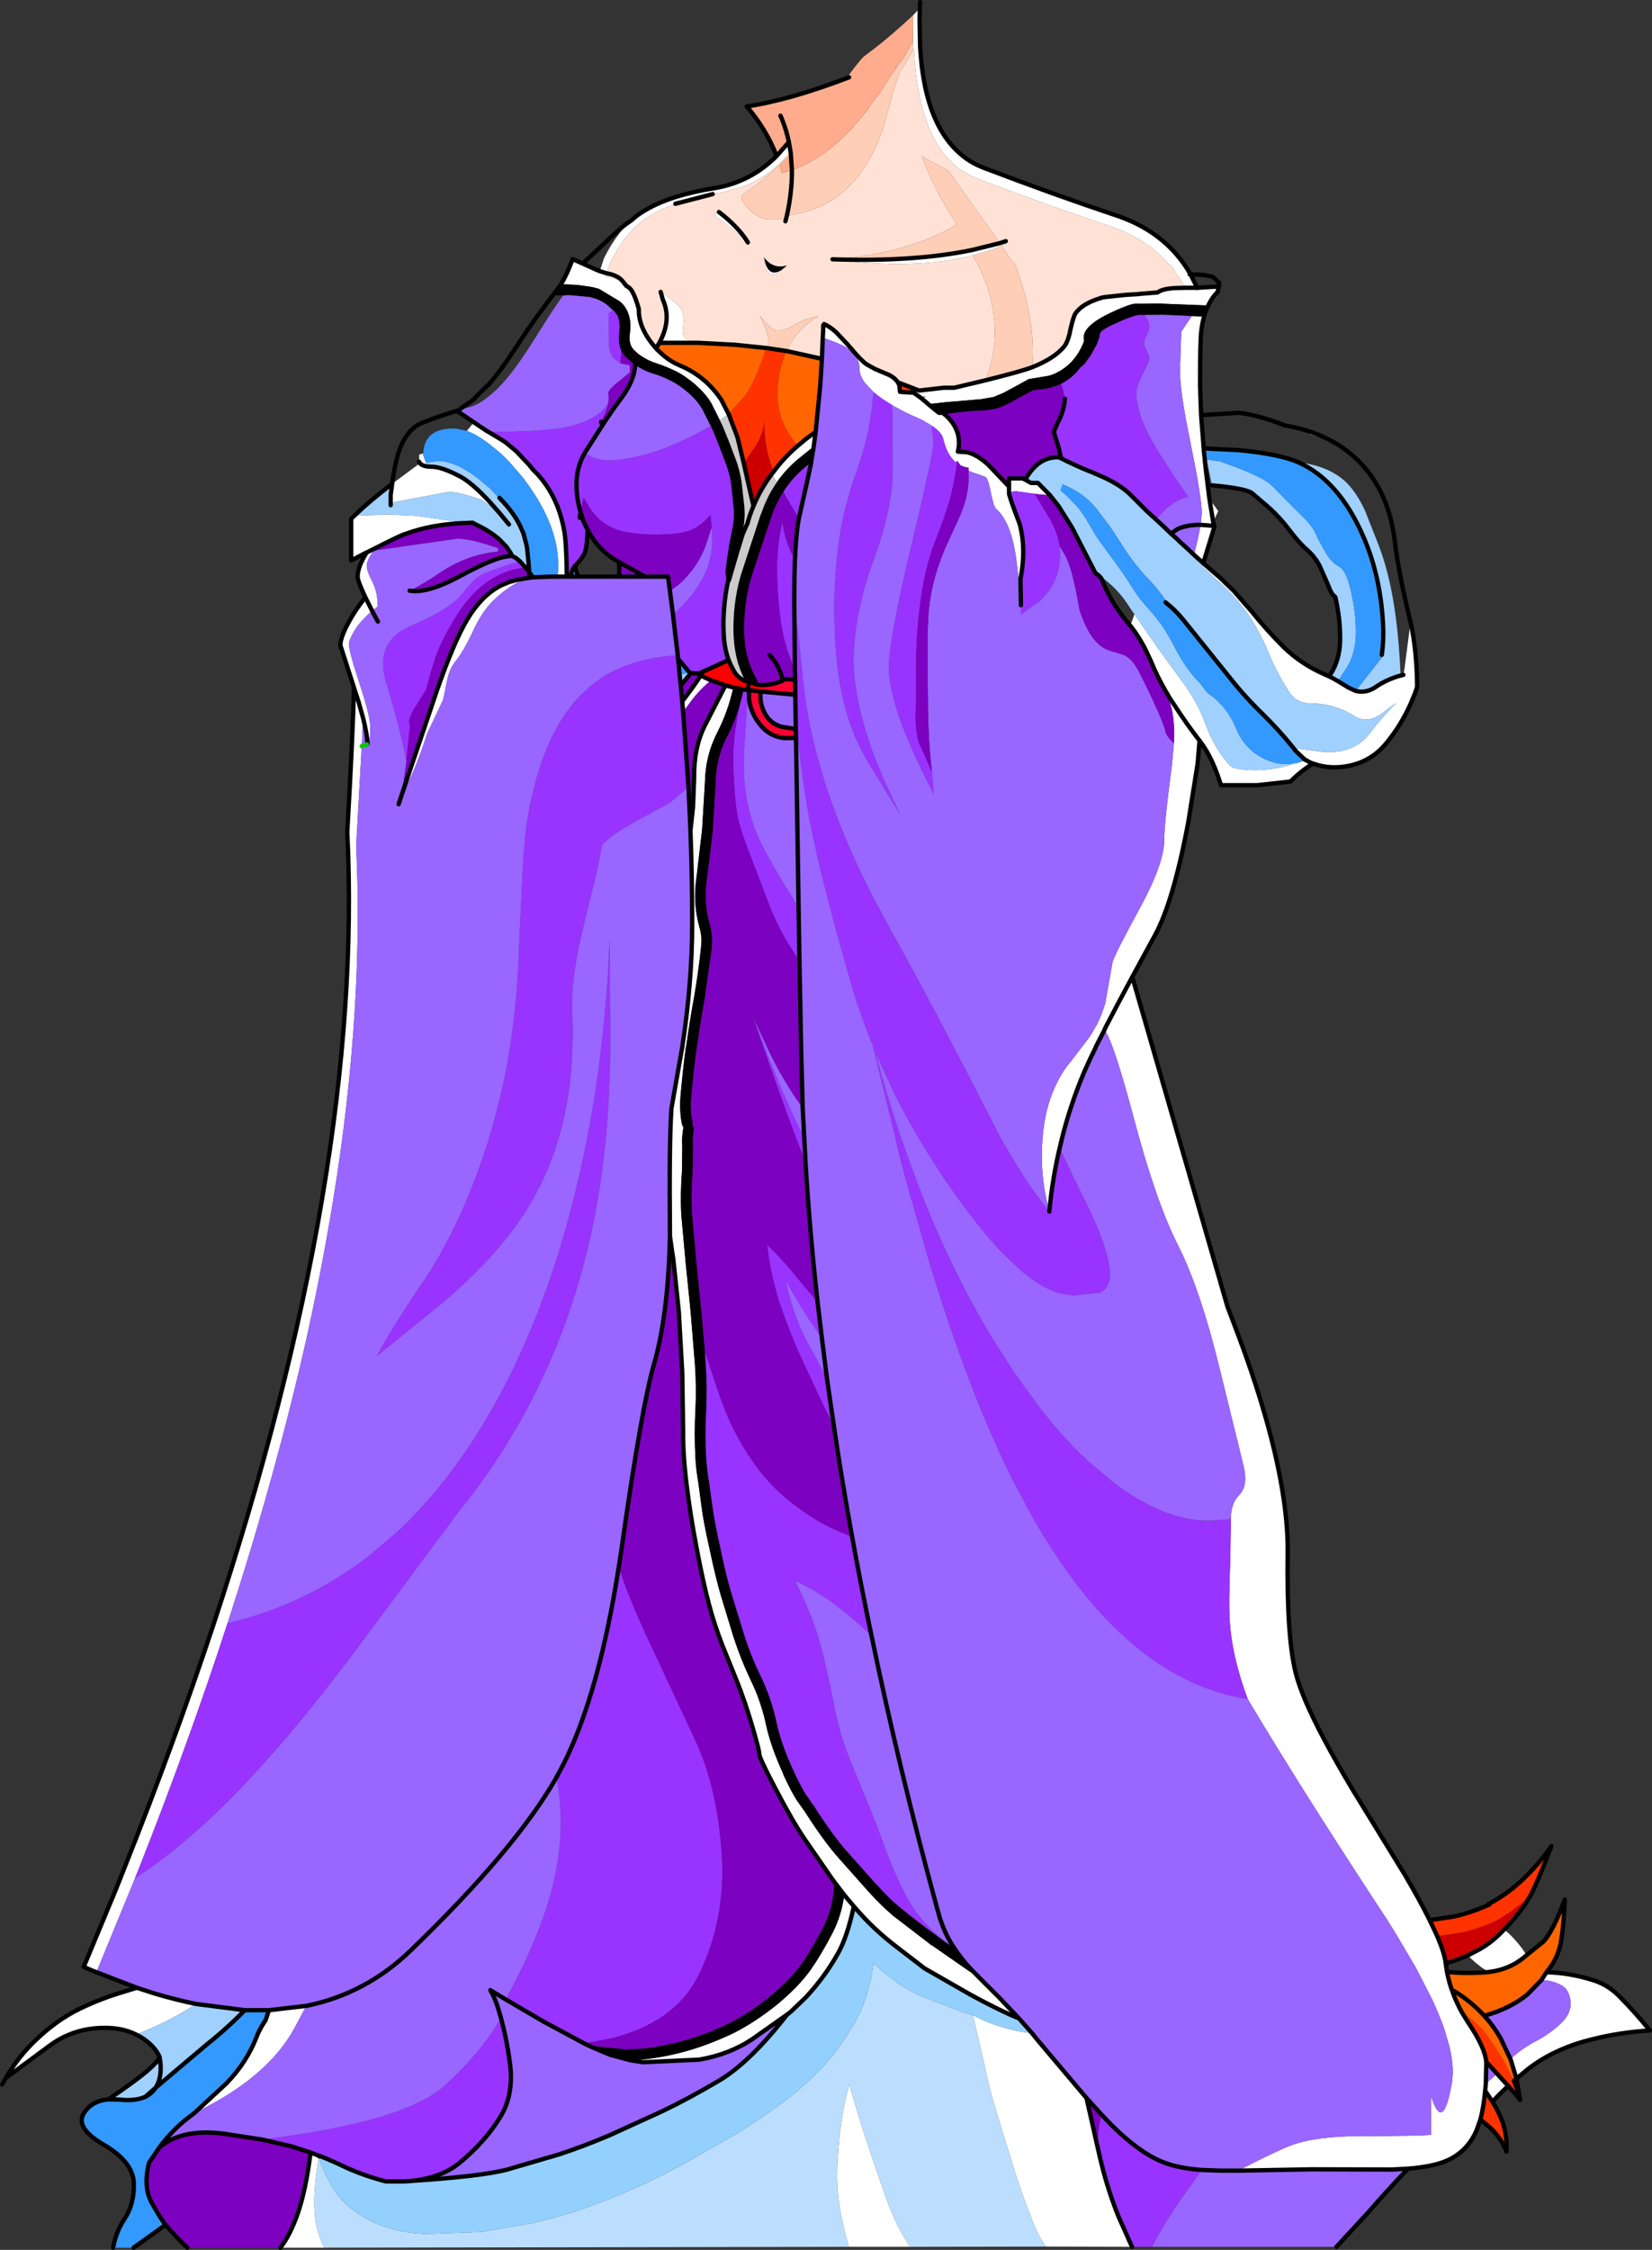 <?xml version="1.0" encoding="UTF-8" standalone="no"?>
<svg xmlns:xlink="http://www.w3.org/1999/xlink" height="521.05px" width="382.7px" xmlns="http://www.w3.org/2000/svg">
  <rect width="100%" height="100%" fill="#333333" stroke="none"/>
  <g transform="matrix(1.0, 0.0, 0.0, 1.0, 0.5, 0.5)">
    <path d="M275.6 72.7 L278.45 72.8 Q278.0 74.3 277.8 76.1 277.5 78.45 277.5 88.75 L277.75 95.65 277.75 95.7 277.75 95.75 278.35 103.35 Q277.9 103.4 278.25 103.65 L278.35 103.7 278.5 105.0 278.6 105.95 278.6 106.05 278.85 108.4 279.65 114.9 280.55 120.4 279.65 114.9 280.0 115.5 281.7 117.85 281.65 118.0 280.65 120.15 280.55 120.4 280.75 121.25 Q280.2 120.8 280.6 121.3 L280.2 121.25 277.65 121.05 280.2 121.25 280.6 121.3 280.8 121.6 278.3 129.75 277.95 129.65 278.25 129.95 281.55 132.8 281.85 133.05 282.3 133.45 285.3 136.35 289.4 141.05 Q292.85 145.35 296.8 149.3 300.95 153.35 306.4 155.7 L307.4 156.15 Q308.1 156.45 309.45 157.25 L311.9 158.75 313.4 159.45 313.55 159.5 Q315.9 160.15 318.2 158.6 320.75 156.85 323.95 155.95 L324.0 155.95 324.6 155.8 324.85 154.45 325.85 146.8 326.2 144.05 326.25 143.5 Q327.7 149.9 327.8 158.6 L327.3 160.05 326.3 162.45 Q324.0 167.6 320.5 171.8 316.75 176.25 310.85 177.05 307.15 177.55 303.9 176.4 L303.65 176.35 Q300.75 178.15 298.45 180.5 L290.7 181.35 282.35 181.35 Q280.4 175.0 277.65 171.4 L277.5 171.25 277.4 171.05 277.35 171.35 276.95 176.3 274.8 189.75 Q271.3 208.5 266.95 216.3 L261.8 225.75 283.85 302.1 285.35 306.05 Q294.35 329.5 296.85 346.5 297.9 353.6 297.8 359.6 297.55 379.4 299.85 387.65 300.55 390.15 302.0 393.6 305.35 401.4 312.8 413.9 L324.95 433.7 Q328.5 439.75 330.7 444.2 L332.45 447.9 Q334.15 451.9 334.4 454.15 L334.4 454.2 334.7 456.15 Q335.65 461.1 338.25 465.7 L339.7 468.05 Q343.5 473.65 343.8 477.0 L343.8 477.55 343.7 482.1 346.3 479.75 346.65 480.15 348.9 482.6 Q346.95 484.35 345.25 486.25 L344.55 485.2 343.55 483.7 Q343.2 487.5 342.45 490.35 L341.55 492.9 Q339.35 497.95 334.4 500.0 331.25 501.3 325.7 501.75 L321.9 501.95 303.4 501.9 286.85 502.2 286.9 501.9 Q295.8 497.35 298.75 496.3 304.55 494.2 315.0 494.2 328.6 494.2 331.0 493.9 L331.0 484.95 331.05 485.1 Q333.45 492.55 335.3 484.6 L335.85 481.85 336.05 479.75 Q336.1 477.0 335.3 473.55 L334.1 469.45 Q332.95 466.15 331.2 462.4 L327.5 455.2 323.05 447.65 320.75 443.95 319.6 442.2 Q301.3 414.35 288.55 393.0 284.95 383.3 284.4 375.2 284.1 370.9 284.5 361.0 L284.65 351.35 Q284.6 347.65 286.65 345.65 288.65 343.6 287.6 339.05 L282.0 316.25 Q277.5 297.95 272.4 287.9 267.3 277.8 262.3 258.95 257.35 240.4 255.4 238.1 L255.35 238.05 255.4 237.95 255.45 237.75 Q258.05 232.7 261.8 225.75 258.05 232.7 255.45 237.75 L255.4 237.95 255.35 238.05 253.35 241.95 253.25 242.25 252.1 244.6 250.8 247.45 Q247.1 256.1 245.0 265.3 243.3 272.45 242.6 279.95 L242.0 277.6 Q240.85 272.65 240.85 267.15 240.85 265.2 241.0 263.35 241.25 259.95 241.95 256.95 242.6 254.15 243.7 251.7 245.25 248.0 247.75 245.1 L251.9 239.65 252.85 238.1 253.6 236.8 Q254.85 234.25 255.55 231.85 L256.05 229.0 257.2 222.45 Q257.55 220.85 263.65 209.65 269.2 199.4 269.2 194.1 269.2 190.2 271.0 176.55 L271.45 171.6 Q271.75 165.6 270.45 162.0 L270.85 161.75 270.35 160.95 269.5 159.5 Q267.5 156.05 266.05 152.45 L265.55 151.4 Q263.9 147.65 261.35 144.4 L262.3 141.75 266.9 148.4 267.7 149.55 273.6 157.65 Q276.95 162.15 278.9 167.55 280.85 172.8 284.3 176.65 284.9 177.35 286.25 177.55 291.55 178.4 297.1 177.0 L299.85 176.25 302.0 175.55 302.15 175.6 302.25 175.45 Q301.85 175.15 301.65 175.3 L299.65 173.4 299.15 172.75 306.05 173.65 307.3 173.65 Q313.45 173.75 316.85 169.3 319.7 165.55 322.95 162.3 321.5 163.25 320.2 164.3 316.45 167.35 313.3 165.35 308.6 162.4 303.05 162.4 299.8 162.35 298.15 159.75 295.3 155.4 293.35 150.6 291.2 145.45 288.35 141.35 286.4 138.7 284.15 136.35 L282.3 134.6 281.15 133.6 278.25 130.9 276.0 128.5 273.8 125.85 276.1 128.0 277.95 129.65 276.1 128.0 277.0 124.3 277.65 121.05 277.9 118.35 Q277.9 114.75 275.4 102.65 L275.2 101.55 Q272.85 90.3 272.85 85.4 L273.15 76.3 275.6 72.7 M279.4 70.25 L267.9 69.8 263.2 69.85 262.25 69.85 Q260.55 70.15 256.65 72.0 254.25 73.15 252.8 74.25 250.05 76.35 250.65 78.45 248.6 83.9 243.8 86.05 L242.6 86.5 237.8 87.3 Q235.4 88.65 232.95 89.95 L232.05 90.45 229.65 91.45 226.75 91.95 218.55 92.65 214.55 93.1 215.2 93.65 217.0 95.1 217.9 95.1 218.3 95.45 218.45 95.55 Q222.55 99.2 221.4 104.1 L221.5 104.15 221.5 104.1 223.55 104.25 Q225.8 104.75 228.4 107.1 L233.25 112.2 233.25 110.3 236.4 110.3 237.0 110.6 237.65 110.95 237.7 111.0 238.0 111.55 238.35 111.35 239.95 111.35 242.75 114.2 239.8 113.95 239.2 113.85 234.7 113.25 233.4 113.5 233.25 113.55 233.25 113.9 Q233.7 115.6 235.7 120.8 237.25 126.5 235.95 133.35 L235.9 133.5 235.5 133.55 234.85 128.45 Q233.75 120.95 230.75 117.8 L230.15 117.25 229.8 116.55 229.75 116.5 229.15 114.15 Q228.6 110.95 227.95 110.1 227.75 109.85 224.8 108.9 L223.9 108.55 223.85 107.9 223.85 107.8 Q222.85 107.7 222.0 107.25 L221.25 106.25 220.9 106.55 Q218.9 104.9 218.0 101.1 217.65 99.6 215.3 98.05 L213.2 96.8 209.25 95.0 207.2 93.9 206.2 93.35 206.15 93.3 204.15 92.05 Q202.85 91.15 201.85 90.3 L199.85 88.15 Q198.65 86.5 198.6 84.95 L198.6 84.85 Q198.6 82.55 196.85 80.95 L195.45 79.9 Q194.05 79.05 190.1 77.7 L190.2 75.9 190.2 74.85 190.4 74.55 Q191.7 75.1 193.2 76.45 L195.65 79.05 197.1 80.7 196.85 80.95 197.1 80.75 Q199.35 83.3 200.3 83.9 L202.2 84.95 205.5 86.35 205.5 86.45 205.6 86.4 Q206.9 87.1 207.5 88.05 L207.8 88.65 207.85 88.8 208.0 90.25 210.2 90.4 211.2 90.2 212.45 89.95 218.1 89.3 219.85 89.3 219.9 89.3 220.55 89.3 219.9 89.3 220.2 89.3 220.55 89.3 227.9 87.55 Q236.3 85.45 238.6 84.55 243.65 82.55 245.95 79.85 246.7 79.0 247.25 76.9 L247.45 75.9 Q248.15 72.85 248.6 72.15 250.1 69.9 254.25 68.6 L255.45 68.3 260.15 67.8 263.35 67.6 263.65 67.55 267.4 67.25 267.55 67.25 267.7 67.2 Q268.75 66.45 271.1 66.25 L272.25 66.2 274.15 66.15 273.7 65.4 271.55 62.2 Q271.25 61.2 270.35 60.75 265.0 54.6 256.25 51.75 243.05 47.35 227.2 41.35 L226.05 40.9 224.35 40.15 223.85 39.9 Q219.95 37.85 217.3 33.9 212.05 26.25 211.25 11.45 L211.2 10.8 Q211.0 11.05 211.0 9.1 L211.05 3.85 211.1 2.95 211.35 2.7 212.6 1.4 Q212.5 3.45 212.55 5.45 L212.65 10.35 Q213.75 30.05 224.05 36.7 225.7 37.75 227.6 38.45 244.15 44.75 257.8 49.3 269.6 53.15 275.25 62.95 L275.1 63.05 275.3 63.05 276.85 66.15 274.2 66.15 274.15 66.15 274.2 66.15 276.85 66.15 281.8 65.85 281.6 67.1 Q280.3 68.35 279.45 70.15 L279.4 70.25 M212.7 91.55 L211.15 90.45 210.2 90.4 211.15 90.45 212.7 91.55 212.9 91.7 213.55 91.5 214.0 91.3 212.7 91.55 M214.55 93.1 L213.75 92.4 213.55 92.25 212.9 91.7 213.55 92.25 213.75 92.4 214.55 93.1 M231.6 56.4 Q228.4 57.7 224.85 58.65 211.35 62.1 192.35 59.55 211.2 60.2 224.7 57.4 L231.15 55.8 232.5 55.35 232.7 55.9 231.6 56.4 M233.25 112.2 L233.25 113.55 233.25 112.2 M305.9 100.6 L307.25 101.25 302.5 99.95 304.8 100.4 304.85 100.4 305.9 100.6 M347.95 446.35 Q350.85 448.7 353.15 452.3 349.5 455.6 344.4 456.2 L343.85 455.9 Q341.35 454.3 339.55 452.35 L342.25 450.95 Q345.4 449.15 347.95 446.35 M357.75 456.25 Q363.2 456.4 368.55 458.1 372.0 459.15 374.65 461.85 378.4 465.65 381.7 469.75 374.75 470.15 368.1 471.85 L366.4 472.3 Q361.7 473.65 357.65 475.9 355.35 477.2 353.25 478.85 L350.8 480.9 349.45 476.45 349.75 476.1 Q351.95 474.0 355.25 472.25 358.7 470.45 361.3 467.9 364.15 465.1 363.05 461.6 362.55 460.15 361.6 459.5 359.4 458.15 356.6 458.05 L357.75 456.25 M261.75 519.85 L241.8 519.8 Q240.3 517.8 238.9 514.35 236.6 508.75 234.6 502.4 L230.65 489.65 Q228.65 483.25 227.35 476.8 L224.9 466.2 Q230.25 469.05 236.5 470.1 L238.6 470.4 239.85 471.95 251.2 485.4 253.9 497.35 254.05 498.0 Q255.75 505.7 258.55 512.7 L261.6 519.55 261.75 519.85 M210.3 519.85 L196.15 519.85 Q194.85 515.55 194.0 510.5 193.05 505.05 193.75 496.8 194.45 488.55 196.25 482.25 198.4 489.8 200.65 496.6 L204.75 508.55 Q206.65 513.75 208.8 517.4 L210.3 519.85 M74.65 520.05 L64.45 520.05 Q66.75 517.15 68.55 511.9 70.35 506.65 71.45 498.0 L73.25 498.7 73.4 498.9 Q71.65 508.65 72.7 514.45 73.25 517.35 74.65 520.05 M31.05 470.7 Q27.7 469.0 23.15 469.15 16.25 469.3 10.8 473.4 L0.85 480.75 Q3.75 475.8 7.75 472.0 12.6 467.35 17.8 464.8 23.0 462.25 28.95 460.55 L31.2 459.85 35.2 461.15 Q40.2 462.65 44.9 463.6 40.0 466.85 34.75 469.1 L31.05 470.7 M302.15 175.6 Q302.85 176.05 303.65 176.35 302.85 176.05 302.15 175.6 M277.4 171.05 Q274.4 167.2 271.3 162.4 L270.85 161.75 271.3 162.4 Q274.4 167.2 277.4 171.05 M226.1 457.25 L231.0 462.15 235.55 466.95 Q231.2 465.2 224.4 461.5 L213.75 455.4 213.4 455.15 207.75 450.8 Q202.75 447.05 198.85 442.75 L197.3 441.0 195.15 438.45 197.3 441.0 Q195.75 448.1 193.7 451.75 190.65 457.25 186.2 462.05 L182.7 465.4 181.85 466.05 173.85 471.7 Q168.5 475.3 161.45 476.5 L148.5 477.1 145.55 476.65 145.55 476.5 148.6 476.45 Q154.1 475.85 159.45 474.25 L159.5 474.25 Q164.8 472.6 169.55 470.3 174.3 467.9 179.4 463.85 184.45 459.65 187.15 455.9 189.8 452.15 192.45 447.0 194.45 443.0 195.05 438.55 L195.15 438.45 192.85 435.45 191.75 433.9 185.85 425.35 Q183.1 421.3 179.25 413.95 175.35 406.55 175.4 405.7 175.4 404.85 173.7 399.05 171.95 393.2 170.3 389.1 L166.85 380.55 Q165.0 375.85 163.75 371.1 162.45 366.3 160.9 358.15 159.35 350.0 158.55 343.25 157.7 336.45 157.75 330.85 L157.55 317.4 156.75 303.2 155.45 290.9 155.2 289.35 155.1 288.65 154.7 285.75 154.7 284.6 Q154.5 264.25 155.05 256.15 L157.55 242.0 Q159.85 227.0 159.85 213.35 159.85 202.65 159.45 191.85 L160.05 186.35 160.3 179.75 Q160.2 172.65 162.8 167.5 L167.55 158.25 169.35 158.7 169.35 158.8 169.35 158.85 Q168.15 164.2 165.85 168.75 162.9 174.35 162.8 180.75 L162.15 191.6 160.85 202.65 Q159.95 208.6 161.55 214.35 162.2 216.5 161.9 218.8 L161.9 218.85 Q161.3 224.6 160.3 230.35 159.25 236.05 158.45 241.9 L158.4 241.9 Q157.65 247.5 157.15 253.3 156.85 256.85 157.5 259.95 L157.8 260.6 157.8 260.7 Q157.4 263.05 157.55 264.85 L157.55 264.9 157.5 270.5 Q157.05 276.25 157.35 281.05 L158.35 292.1 159.3 301.4 159.55 304.05 160.5 315.65 Q160.85 320.85 160.6 326.1 160.3 331.4 160.6 337.15 160.75 340.0 161.3 343.05 L161.3 343.1 162.0 348.3 Q162.4 351.7 163.9 358.35 165.3 365.0 166.55 369.2 L169.4 378.55 Q171.1 383.8 173.4 388.6 175.8 393.55 176.95 398.9 178.0 403.9 181.0 410.45 L180.95 410.45 Q182.65 414.15 184.05 416.4 L185.9 419.0 186.35 419.7 Q190.55 426.2 193.9 429.95 L200.75 437.65 Q203.65 440.85 206.1 442.9 L206.1 442.95 215.35 450.05 215.35 450.0 223.85 455.9 226.1 457.25 M343.55 483.7 L343.7 482.1 343.55 483.7 M179.4 35.65 L182.25 32.4 182.65 34.75 180.0 37.5 179.5 37.95 Q175.95 41.1 171.6 42.75 L166.6 44.1 164.6 44.45 155.95 46.7 153.8 47.55 Q152.0 48.3 150.5 49.2 145.0 52.35 141.35 59.45 L140.85 60.4 140.05 62.8 139.85 63.5 140.4 63.65 143.75 64.65 143.85 64.75 144.5 65.6 143.85 64.75 143.75 64.65 144.6 64.85 144.5 65.6 144.7 65.8 Q145.3 66.0 145.9 66.9 146.7 68.25 147.5 71.1 147.35 75.55 151.5 80.2 L151.6 80.35 153.25 81.85 Q154.9 83.25 156.9 84.1 162.95 86.6 166.6 92.1 L168.3 95.4 166.25 96.8 164.35 93.0 Q163.15 90.85 160.75 88.75 L160.75 88.7 Q158.3 86.6 156.15 85.5 L156.1 85.5 Q153.9 84.4 151.6 83.65 149.5 83.0 147.85 81.8 L147.75 81.75 147.4 81.5 147.35 81.45 146.4 80.6 146.35 80.55 Q145.0 79.15 145.45 76.45 L145.45 76.4 Q145.8 73.75 144.85 71.6 144.15 70.1 143.0 69.25 L142.6 69.0 138.25 66.4 137.15 66.1 136.2 65.9 133.3 65.5 129.5 65.3 Q130.9 62.95 132.1 59.65 L132.15 59.5 132.1 59.65 131.8 59.3 132.15 59.5 134.5 60.55 137.7 62.0 138.45 62.3 140.05 62.8 138.45 62.3 139.4 59.35 Q140.95 56.2 142.8 53.8 L143.05 53.45 Q144.3 51.85 145.7 50.6 147.25 49.15 149.05 48.15 154.85 44.7 165.15 43.05 173.4 41.65 179.4 35.65 M170.2 127.55 L171.45 123.15 171.55 123.2 170.2 127.55 M90.35 111.55 L96.55 106.95 96.8 106.8 96.6 106.45 96.6 104.8 97.55 104.5 97.55 104.95 98.2 106.7 98.55 107.55 99.55 107.6 Q101.8 107.6 106.0 109.8 108.8 111.25 113.05 115.85 L115.25 118.35 114.15 117.5 113.15 116.7 110.95 115.2 Q105.55 113.4 103.55 113.4 L90.0 115.95 90.0 114.15 90.35 111.55 M107.65 99.3 L109.3 97.3 110.15 97.9 111.35 98.7 112.1 99.2 112.7 99.55 115.7 101.35 116.55 101.9 119.1 104.0 122.2 107.3 122.95 108.25 124.0 109.3 Q128.9 114.7 130.25 122.7 130.7 125.35 130.8 132.45 L130.8 133.05 128.65 133.05 128.8 131.6 128.8 131.3 Q129.2 121.5 121.0 110.6 L120.8 110.3 117.6 106.6 Q116.4 105.3 115.2 104.25 L112.55 102.1 Q109.85 100.1 107.65 99.3 M81.8 118.75 L84.3 118.85 89.45 118.65 95.8 118.95 105.4 120.3 107.95 120.6 Q99.7 120.8 93.3 123.2 L93.1 123.25 Q91.65 123.8 86.55 126.4 L85.05 127.15 84.45 127.45 85.05 127.15 86.55 126.4 86.1 127.0 86.05 127.05 Q84.45 129.25 84.45 130.55 84.45 131.7 85.75 134.2 87.0 136.65 87.0 140.0 L85.7 140.95 84.15 137.85 85.7 140.95 Q83.0 143.35 81.8 145.25 80.6 147.15 80.35 148.4 80.1 149.65 82.7 157.55 85.3 165.4 85.3 168.05 L85.15 171.0 84.65 171.75 Q84.55 169.55 83.6 165.75 L83.3 172.3 82.0 195.45 Q83.6 228.5 78.35 266.4 75.45 287.1 70.55 309.25 63.45 340.85 52.2 375.45 43.35 402.65 31.9 431.65 L30.75 434.55 22.0 455.85 21.85 456.25 20.8 455.85 18.9 455.0 26.3 437.2 28.5 431.65 Q39.9 403.0 48.8 376.2 83.8 270.55 79.95 192.15 81.25 169.75 81.5 158.75 L78.35 148.95 Q78.35 147.15 80.25 143.65 81.85 140.65 84.15 137.85 82.35 134.05 82.35 133.05 82.35 130.75 84.45 127.45 L84.4 127.45 Q82.75 128.3 80.85 129.3 L80.85 119.65 81.8 118.75 M109.45 120.8 L109.65 120.85 109.6 120.9 109.45 120.8 M96.8 106.8 L96.9 106.9 Q97.3 107.35 98.55 107.55 97.3 107.35 96.9 106.9 L96.8 106.8 M131.8 133.05 L131.8 132.95 131.8 132.9 132.25 133.05 131.8 133.05 M112.1 99.2 L110.15 97.9 112.1 99.2 M180.7 61.9 L180.85 61.85 Q177.3 65.25 176.4 59.55 176.55 60.3 176.85 60.6 177.95 63.8 180.7 61.9 M152.55 67.1 L152.5 67.0 Q157.0 70.1 157.55 71.6 158.05 73.15 157.65 75.8 157.25 78.45 161.35 78.9 L152.25 78.9 152.4 78.6 Q156.25 73.45 152.55 67.1 M172.75 55.65 Q168.95 52.2 164.95 49.4 L166.05 48.6 Q170.6 52.1 172.75 55.65 M184.25 102.8 L186.1 101.25 188.45 99.5 188.0 102.9 187.85 103.0 187.85 103.05 Q186.7 103.95 185.7 104.75 L184.1 106.05 Q181.55 108.25 179.65 110.9 L179.6 111.0 179.45 111.2 178.3 109.25 178.55 108.95 178.7 108.75 Q181.15 105.45 184.25 102.8 M157.75 164.35 L157.55 161.95 160.1 158.5 161.85 155.95 162.15 156.1 162.65 156.35 164.2 157.05 Q162.15 158.75 160.3 160.95 L157.75 164.35 M157.2 158.2 L157.15 157.85 157.7 157.65 157.2 158.2 M128.0 133.3 L127.7 133.35 121.65 133.75 Q120.7 133.75 119.45 134.35 L117.7 135.4 Q116.0 136.5 114.0 138.35 111.35 140.85 109.3 145.2 106.95 150.3 104.95 152.75 103.6 154.45 103.1 157.0 L102.15 161.55 98.45 169.4 Q95.55 178.4 92.55 183.6 L100.7 159.45 Q104.6 148.3 107.6 143.2 111.05 137.35 115.65 135.05 L117.45 134.3 119.2 133.8 122.15 133.3 122.95 133.2 127.05 133.05 127.1 133.05 127.85 133.05 128.65 133.05 128.55 133.25 128.0 133.3 M61.8 465.05 L70.45 464.05 67.55 469.5 Q61.25 480.8 44.55 488.85 L51.95 482.0 Q56.6 477.2 58.9 471.35 59.4 470.0 60.15 468.75 L61.05 467.3 61.8 465.05 M83.6 165.75 L82.55 162.0 81.5 158.75 82.55 162.0 83.6 165.75" fill="#ffffff" fill-rule="evenodd" stroke="none"/>
    <path d="M264.6 72.45 L264.35 72.45 263.25 72.45 Q261.55 72.75 257.95 74.4 L256.45 75.1 Q254.35 76.2 254.3 76.85 L254.15 77.75 253.65 79.15 252.15 81.85 250.7 83.85 249.75 84.65 Q247.95 87.1 245.3 88.4 L244.0 88.95 241.8 89.55 238.8 89.9 233.95 92.55 Q231.95 93.65 230.25 94.15 L227.75 94.55 224.35 94.7 219.55 95.25 218.45 95.4 218.3 95.45 217.9 95.1 217.0 95.1 215.2 93.65 214.55 93.1 218.55 92.65 226.75 91.95 229.65 91.45 232.05 90.45 232.95 89.95 Q235.4 88.65 237.8 87.3 L242.6 86.5 243.8 86.05 Q248.6 83.9 250.65 78.45 250.05 76.35 252.8 74.25 254.25 73.15 256.65 72.0 260.55 70.15 262.25 69.85 L263.2 69.85 267.9 69.8 279.4 70.25 Q278.8 71.4 278.45 72.8 L275.6 72.7 268.9 72.4 264.6 72.45 M212.7 91.55 L214.0 91.3 213.55 91.5 212.9 91.7 212.7 91.55 M218.35 449.15 L220.55 450.65 Q222.05 452.95 224.05 455.15 L226.1 457.25 223.85 455.9 215.35 450.0 215.35 450.05 206.1 442.95 206.1 442.9 Q203.65 440.85 200.75 437.65 L193.9 429.95 Q190.55 426.2 186.35 419.7 L185.9 419.0 184.05 416.4 Q182.65 414.15 180.95 410.45 L181.0 410.45 Q178.0 403.9 176.95 398.9 175.8 393.55 173.4 388.6 171.1 383.8 169.4 378.55 L166.55 369.2 Q165.3 365.0 163.9 358.35 162.4 351.7 162.0 348.3 L161.3 343.1 161.3 343.05 Q160.75 340.0 160.6 337.15 160.3 331.4 160.6 326.1 160.85 320.85 160.5 315.65 L159.55 304.05 159.3 301.4 158.35 292.1 157.35 281.05 Q157.05 276.25 157.5 270.5 L157.55 264.9 157.55 264.85 Q157.4 263.05 157.8 260.7 L157.8 260.6 157.5 259.95 Q156.85 256.85 157.15 253.3 157.65 247.5 158.4 241.9 L158.45 241.9 Q159.25 236.05 160.3 230.35 161.3 224.6 161.9 218.85 L161.9 218.8 Q162.2 216.5 161.55 214.35 159.95 208.6 160.85 202.65 L162.15 191.6 162.8 180.75 Q162.9 174.35 165.85 168.75 168.15 164.2 169.35 158.85 L169.35 158.8 171.75 159.45 170.9 162.75 Q169.8 166.5 168.1 169.9 L168.05 169.9 Q165.4 174.95 165.3 180.8 L164.65 191.85 163.3 203.0 Q162.45 208.4 163.95 213.65 164.7 216.3 164.4 219.1 L162.75 230.8 Q161.75 236.45 160.9 242.25 160.15 247.8 159.65 253.5 159.35 256.65 159.95 259.45 L159.9 260.05 160.0 260.2 Q160.3 260.6 160.25 261.1 159.9 263.1 160.05 264.65 L160.05 264.7 160.0 270.7 Q159.55 276.25 159.85 280.85 L160.85 291.85 162.05 303.8 162.8 312.45 163.0 315.5 Q163.35 320.85 163.1 326.2 L163.1 326.25 Q162.8 331.4 163.1 337.0 163.25 339.7 163.75 342.65 L164.5 348.0 Q164.9 351.3 166.35 357.85 167.7 364.4 168.95 368.5 L171.8 377.8 Q173.4 382.9 175.65 387.5 178.2 392.75 179.4 398.4 180.4 403.2 183.25 409.4 184.85 412.95 186.2 415.1 L187.8 417.4 187.95 417.55 188.45 418.35 Q192.55 424.7 195.75 428.3 L202.6 436.0 202.6 435.95 Q205.35 439.05 207.7 441.0 212.15 444.65 216.8 448.0 L218.35 449.15 M129.5 65.3 L133.3 65.5 136.2 65.9 137.15 66.1 138.25 66.4 142.6 69.0 143.0 69.25 Q144.15 70.1 144.85 71.6 145.8 73.75 145.45 76.4 L145.45 76.45 Q145.0 79.15 146.35 80.55 L146.4 80.6 147.35 81.45 147.4 81.5 147.75 81.75 147.85 81.8 Q149.5 83.0 151.6 83.65 153.9 84.4 156.1 85.5 L156.15 85.5 Q158.3 86.6 160.75 88.7 L160.75 88.75 Q163.15 90.85 164.35 93.0 L166.25 96.8 166.3 96.9 166.4 97.1 167.05 98.45 167.05 98.5 168.3 101.55 169.95 105.9 Q170.85 108.3 171.3 111.1 L171.95 116.95 171.95 117.0 Q172.2 120.0 171.4 123.15 L171.45 123.15 170.2 127.55 168.35 133.9 168.25 133.9 168.2 133.9 167.75 133.55 167.6 132.5 Q167.45 131.8 168.15 127.45 L168.4 125.75 169.0 122.6 169.0 122.55 Q169.7 119.8 169.45 117.15 L168.85 111.5 Q168.45 108.95 167.6 106.8 L165.95 102.45 164.75 99.45 164.15 98.15 164.1 98.1 164.05 98.0 164.0 97.9 162.15 94.2 162.15 94.25 Q161.15 92.45 159.1 90.6 156.9 88.7 155.0 87.75 153.0 86.7 150.85 86.05 148.55 85.35 146.65 84.0 L146.4 83.8 146.45 83.9 145.85 83.45 145.8 83.4 144.65 82.35 Q143.9 81.65 143.45 80.8 142.55 78.9 143.0 76.1 L143.0 76.05 142.95 76.1 Q143.2 74.15 142.55 72.6 L142.6 72.65 141.65 71.4 141.6 71.5 141.25 71.15 Q139.2 69.0 136.5 68.4 L136.2 68.3 131.35 67.85 130.05 67.9 127.55 67.9 128.15 67.15 129.25 65.65 129.5 65.3 M176.85 60.6 L176.45 59.05 Q178.65 61.95 181.8 60.95 L181.45 61.3 181.5 61.2 181.35 61.4 180.7 61.9 Q177.95 63.8 176.85 60.6 M188.0 102.9 L187.4 106.55 187.3 106.65 185.7 107.95 185.75 107.95 Q182.9 110.35 180.95 113.45 L180.75 113.8 Q179.15 116.35 178.15 119.35 L173.95 132.0 Q171.9 138.05 171.9 145.1 171.9 149.65 173.2 153.35 173.85 155.2 174.85 156.85 175.1 157.3 174.95 157.8 L174.9 158.05 172.15 157.2 Q171.2 155.4 170.55 153.35 169.4 149.6 169.4 145.1 169.4 137.65 171.6 131.2 L175.75 118.55 175.8 118.55 Q177.15 114.5 179.45 111.2 L179.6 111.0 179.65 110.9 Q181.55 108.25 184.1 106.05 L185.7 104.75 Q186.7 103.95 187.85 103.05 L187.85 103.0 188.0 102.9 M145.55 476.5 Q141.0 475.45 136.6 473.3 L144.4 474.1 148.3 473.95 Q153.6 473.35 158.75 471.85 163.9 470.3 168.45 468.05 173.0 465.8 177.8 461.9 L177.85 461.9 177.8 461.9 Q182.55 457.95 185.1 454.45 187.6 450.85 190.2 445.85 192.55 441.1 192.75 435.7 L192.75 435.6 195.05 438.55 Q194.45 443.0 192.45 447.0 189.8 452.15 187.15 455.9 184.45 459.65 179.4 463.85 174.3 467.9 169.55 470.3 164.8 472.6 159.5 474.25 L159.45 474.25 Q154.1 475.85 148.6 476.45 L145.55 476.5" fill="#000000" fill-rule="evenodd" stroke="none"/>
    <path d="M245.3 88.4 Q247.95 87.1 249.75 84.65 L250.7 83.85 252.15 81.85 253.65 79.15 254.15 77.75 254.3 76.85 Q254.35 76.2 256.45 75.1 L257.95 74.4 Q261.55 72.75 263.25 72.45 L264.35 72.45 264.6 72.45 Q265.45 73.6 265.7 74.55 L265.75 75.1 Q265.75 75.85 265.15 77.05 264.55 78.25 264.55 79.0 264.55 79.75 265.15 80.8 265.75 81.85 265.75 82.6 265.75 83.15 264.25 86.1 262.75 89.05 262.75 90.6 262.75 96.0 268.05 104.45 270.8 108.9 274.75 114.55 273.25 114.85 271.85 115.7 L269.6 117.3 267.8 119.25 267.35 119.85 265.15 117.85 265.05 117.75 261.65 114.35 Q259.15 111.75 254.4 109.7 L252.2 108.75 251.65 108.55 Q248.7 107.35 245.3 105.65 L245.25 105.4 244.7 103.0 243.65 99.65 Q243.65 99.2 244.95 96.55 245.85 94.65 246.1 92.75 L246.15 92.2 246.2 91.85 246.05 91.2 245.8 90.1 245.3 88.4 M221.25 106.25 L221.2 106.8 Q220.55 111.35 219.6 115.0 L218.15 119.55 216.15 124.85 Q213.55 131.4 212.5 140.7 211.9 145.45 211.75 150.95 L211.7 155.0 211.7 155.1 211.7 155.2 211.7 160.4 211.7 161.2 211.6 165.65 211.6 166.2 Q211.65 167.7 211.85 169.0 212.05 170.4 212.4 171.55 L212.55 171.85 215.4 178.3 215.8 183.4 213.0 177.85 210.35 172.1 209.2 169.3 209.1 169.1 208.0 166.15 Q206.95 163.2 206.35 160.65 205.4 156.95 205.4 154.1 L205.4 154.05 205.4 153.75 205.4 153.65 205.4 153.6 Q205.45 151.8 205.85 149.05 206.35 145.3 207.5 139.8 208.7 133.9 210.6 125.95 L212.1 119.75 Q215.75 103.95 215.75 102.0 L215.3 98.05 Q217.65 99.6 218.0 101.1 218.9 104.9 220.9 106.55 L221.25 106.25 M235.9 133.5 L235.95 133.35 Q237.25 126.5 235.7 120.8 233.7 115.6 233.25 113.9 L233.25 113.55 233.4 113.5 234.7 113.25 239.2 113.85 242.05 118.6 242.95 120.15 Q244.6 123.1 245.0 126.05 L245.1 127.75 Q245.1 129.9 244.6 131.85 243.55 135.75 240.4 138.65 237.55 140.6 236.0 141.9 L236.0 139.65 235.9 133.5 M266.35 519.85 L261.75 519.85 261.6 519.55 258.55 512.7 Q255.75 505.7 254.05 498.0 L253.9 497.35 Q253.5 493.7 254.7 489.25 L256.9 491.55 Q263.35 498.0 268.85 500.2 272.4 501.65 277.9 502.05 L273.15 508.75 Q269.4 514.1 266.35 519.85 M284.65 351.35 L284.5 361.0 Q284.1 370.9 284.4 375.2 284.95 383.3 288.55 393.0 272.6 390.5 258.9 377.55 254.5 373.45 250.4 368.3 244.1 360.45 238.35 350.25 L234.0 342.05 233.7 341.4 232.2 338.35 231.5 336.85 230.95 335.65 229.5 332.4 229.0 331.3 226.2 324.65 225.4 322.6 222.4 314.75 219.65 306.95 Q217.15 299.65 214.7 291.55 L210.05 275.2 209.05 271.6 207.85 267.0 206.15 259.9 202.35 244.35 201.7 241.65 Q198.65 234.2 196.45 226.6 L195.7 223.9 Q189.65 202.85 187.05 189.35 185.45 181.05 184.35 170.4 L184.15 168.35 183.8 165.0 183.75 160.4 183.7 156.9 183.65 154.75 183.5 139.65 183.65 154.75 183.5 154.4 183.1 153.35 Q181.1 148.5 180.35 143.3 179.6 137.7 179.5 131.95 179.45 126.0 180.75 120.3 181.35 125.05 183.65 129.15 183.5 133.0 183.5 137.7 L183.5 139.65 184.55 147.35 185.55 157.25 185.95 160.55 186.3 163.05 187.2 167.95 187.65 169.85 187.8 170.5 Q190.55 182.55 196.2 195.6 198.9 201.8 202.25 208.2 L205.6 214.45 Q211.1 224.25 218.45 238.2 L223.95 248.75 226.9 254.5 227.65 255.9 228.7 257.95 229.6 259.7 230.8 262.05 231.05 262.55 231.85 264.0 233.4 266.65 234.9 269.15 236.5 271.7 Q239.7 276.65 242.6 280.1 L242.6 279.95 Q243.3 272.45 245.0 265.3 L246.35 268.3 247.8 271.3 247.95 271.65 250.9 277.65 251.1 278.0 252.4 280.8 Q256.6 289.85 256.6 294.6 256.6 297.95 254.2 298.9 L248.45 299.5 248.1 299.5 244.85 299.0 244.65 298.95 Q240.4 297.6 235.4 293.2 L231.7 289.65 229.2 286.95 225.8 282.8 222.8 278.9 221.0 276.4 220.55 275.8 218.15 272.35 216.15 269.3 214.4 266.5 212.9 264.05 210.75 260.35 209.7 258.5 Q206.1 251.9 203.2 245.2 L202.2 242.95 202.7 244.7 Q204.7 252.2 207.0 259.25 L207.95 262.15 209.65 267.0 210.85 270.3 211.8 272.85 213.65 277.65 Q216.9 285.8 220.6 293.3 L221.85 295.8 223.8 299.65 227.05 305.5 229.0 308.85 234.35 317.25 240.25 325.4 243.7 329.65 Q247.4 334.0 251.2 337.55 L251.65 338.0 251.7 338.0 257.45 342.85 Q269.15 351.7 279.55 351.7 L284.65 351.35 M201.4 378.35 Q198.25 375.3 194.8 372.55 189.55 368.3 183.7 365.6 188.15 374.6 189.85 381.45 191.55 388.25 192.75 394.55 193.95 400.85 196.2 406.5 L200.3 416.55 Q202.2 421.0 204.3 426.9 206.4 432.75 209.25 438.3 212.05 443.8 217.5 448.45 L218.35 449.15 216.8 448.0 Q212.15 444.65 207.7 441.0 205.35 439.05 202.6 435.95 L202.6 436.0 195.75 428.3 Q192.55 424.7 188.45 418.35 L187.95 417.55 187.8 417.4 186.2 415.1 Q184.85 412.95 183.25 409.4 180.4 403.2 179.4 398.4 178.2 392.75 175.65 387.5 173.4 382.9 171.8 377.8 L168.95 368.5 Q167.7 364.4 166.35 357.85 164.9 351.3 164.5 348.0 L163.75 342.65 Q163.25 339.7 163.1 337.0 162.8 331.4 163.1 326.25 L163.1 326.2 Q163.35 320.85 163.0 315.5 L162.8 312.45 Q166.05 322.55 167.35 325.85 169.75 331.85 173.65 337.65 177.55 343.45 183.3 347.85 189.05 352.25 194.05 354.25 L196.9 355.4 Q198.95 366.75 201.4 378.35 M170.9 162.75 L171.75 159.45 171.85 159.2 172.8 159.3 172.0 171.45 Q171.4 178.3 172.45 184.4 173.55 190.6 176.4 195.95 179.35 201.55 183.65 208.3 L184.5 209.65 184.7 222.1 183.5 220.25 Q179.7 214.5 177.5 208.55 L173.3 197.55 Q171.45 192.9 170.6 189.6 169.75 186.25 169.4 177.6 169.1 170.55 170.9 162.75 M141.6 71.5 L141.65 71.4 142.6 72.65 142.55 72.6 Q143.2 74.15 142.95 76.1 L143.0 76.1 Q142.55 78.9 143.45 80.8 L143.25 83.65 141.75 82.55 Q140.9 81.55 140.6 79.85 L140.5 72.1 Q141.0 71.55 141.6 71.5 M164.15 98.15 L164.75 99.45 165.95 102.45 167.6 106.8 Q168.45 108.95 168.85 111.5 L169.45 117.15 Q169.7 119.8 169.0 122.55 L169.0 122.6 168.4 125.75 168.15 127.45 Q167.45 131.8 167.6 132.5 L167.75 133.55 168.2 133.9 Q167.5 137.05 167.25 140.4 167.0 143.25 167.15 146.25 167.25 149.0 167.95 151.35 L168.3 152.35 162.05 155.2 161.45 155.5 159.65 155.4 161.45 155.5 162.05 155.2 162.1 155.5 162.15 156.1 161.85 155.95 Q161.1 155.6 159.65 155.4 L159.7 155.3 159.6 155.4 159.35 155.35 159.6 155.4 159.45 155.5 159.35 155.35 159.15 155.15 156.6 152.1 156.5 151.25 156.6 152.1 156.95 155.85 157.15 157.85 157.2 158.2 157.55 161.95 157.75 164.35 159.0 181.8 154.75 185.35 149.85 188.05 146.6 189.8 144.2 191.2 Q140.95 193.15 139.0 195.1 L137.9 200.8 135.0 212.6 134.15 216.25 Q131.7 227.0 132.05 233.8 L132.2 238.5 132.0 244.95 Q130.7 267.0 119.25 283.05 116.7 286.65 113.4 290.3 109.65 294.45 104.9 298.7 L104.45 299.1 103.9 299.6 102.5 300.85 86.8 313.55 Q90.15 307.15 99.45 293.45 L101.3 290.3 104.3 284.65 Q110.55 272.0 114.4 257.45 116.15 250.85 117.35 243.9 118.95 234.3 119.5 224.1 L119.65 221.05 120.4 204.45 120.7 199.15 Q121.1 193.2 121.45 190.75 124.55 170.2 134.0 160.5 L136.7 158.05 137.3 157.6 Q144.5 152.15 155.85 151.3 L156.5 151.25 155.4 141.85 156.0 141.3 Q160.2 137.45 162.4 133.25 165.05 128.05 164.35 121.9 L164.35 121.65 164.1 118.8 162.7 120.2 Q160.2 122.55 156.7 123.0 151.35 123.7 145.55 122.9 139.55 122.1 136.45 117.6 L134.7 114.8 134.0 118.15 Q133.3 115.8 133.1 113.3 L133.05 111.65 Q133.05 107.7 134.95 104.45 138.15 106.6 142.8 106.0 148.65 105.25 154.0 103.1 159.6 100.8 164.05 98.2 L164.15 98.15 M119.95 129.5 L121.2 130.9 118.3 131.45 116.95 131.9 Q113.0 133.3 109.75 136.45 105.3 140.75 101.25 149.5 100.05 152.15 98.2 159.25 L95.55 163.5 Q93.8 166.3 94.5 167.55 L93.65 175.7 Q91.95 167.3 89.0 157.7 86.0 148.05 94.9 144.35 103.8 140.6 106.65 136.95 109.45 133.25 111.65 132.3 L116.6 130.5 117.85 130.1 119.95 129.5 M112.7 99.55 L118.45 99.45 123.75 99.25 128.9 98.75 129.25 98.7 Q135.05 97.7 138.2 95.3 139.55 94.25 140.4 92.95 140.0 94.85 138.75 97.2 L138.5 97.65 134.2 105.0 Q132.35 108.1 132.8 114.15 133.05 117.25 133.8 119.4 134.45 121.45 135.6 122.65 135.5 126.0 135.05 127.3 134.55 128.6 133.15 130.1 L132.75 130.5 Q131.8 131.65 131.8 132.9 L131.8 132.95 131.8 133.05 130.8 133.05 130.8 132.45 Q130.7 125.35 130.25 122.7 128.9 114.7 124.0 109.3 L122.95 108.25 122.2 107.3 119.1 104.0 116.55 101.9 115.7 101.35 112.7 99.55 M201.85 90.3 Q202.85 91.15 204.15 92.05 L206.15 93.3 206.15 93.35 206.25 95.95 206.3 108.55 Q206.3 112.95 205.1 118.35 204.0 123.45 201.8 129.4 200.45 133.0 199.55 136.5 198.5 140.35 197.95 144.1 197.55 146.6 197.4 149.05 L197.25 152.45 197.25 152.7 Q197.25 155.05 197.6 157.65 L198.1 160.95 Q198.75 164.55 200.0 168.6 L201.4 172.85 202.3 175.3 204.4 180.4 208.1 188.25 200.35 175.6 199.0 173.1 197.7 170.45 197.4 169.65 Q196.1 166.45 195.15 162.85 L194.7 160.95 194.15 158.2 Q193.35 153.85 193.05 148.95 L192.85 145.25 192.75 141.0 192.75 139.95 Q192.8 135.05 193.2 130.55 193.95 121.7 196.1 114.4 196.55 112.65 197.15 111.0 199.55 104.25 200.4 100.3 L200.85 98.2 201.3 95.2 201.6 92.95 201.85 90.3 M187.4 106.75 L186.25 112.05 184.55 119.6 181.05 113.6 180.95 113.45 Q182.9 110.35 185.75 107.95 L185.7 107.95 187.3 106.65 187.4 106.75 M185.8 262.85 L186.1 268.6 Q182.4 259.65 174.05 235.45 L174.1 235.35 Q181.05 253.9 185.05 261.45 L185.8 262.85 M188.9 301.05 L189.9 309.4 188.45 307.35 Q184.9 302.2 181.5 296.0 183.15 303.95 186.5 310.35 L191.05 318.6 192.65 329.6 190.55 325.6 184.8 313.3 Q182.1 307.3 180.0 300.9 177.95 294.45 177.2 287.75 181.0 291.4 184.4 295.7 L188.9 301.05 M161.45 155.5 L162.1 155.5 161.45 155.5 M94.6 504.6 L94.15 504.65 93.0 504.7 88.85 504.7 Q83.35 503.25 78.85 501.1 76.25 499.85 73.45 498.75 L73.4 498.75 73.25 498.7 71.45 498.0 66.9 496.55 60.2 495.0 Q93.15 491.0 102.6 482.45 111.1 474.65 115.55 466.85 116.95 472.0 117.65 477.45 118.55 484.55 115.5 489.6 111.9 495.55 105.9 500.45 101.6 503.95 94.6 504.6 M128.65 133.05 L128.5 133.45 128.0 133.3 128.55 133.25 128.65 133.05 M52.2 375.45 Q70.2 371.2 84.9 359.9 L91.55 354.25 Q105.05 341.65 115.4 322.35 L117.1 319.1 Q127.95 297.65 134.1 269.9 136.5 259.1 138.05 247.95 139.45 237.6 140.2 226.95 L140.25 226.2 140.75 216.95 140.75 225.35 140.75 225.7 140.9 237.6 140.9 242.25 Q140.7 258.0 138.95 270.85 134.05 307.35 115.4 336.3 110.9 343.25 105.6 349.8 L90.0 370.8 87.6 374.0 81.1 382.75 Q71.3 395.7 63.4 404.75 48.4 421.95 35.0 431.6 L30.75 434.55 31.9 431.65 Q43.35 402.65 52.2 375.45 M128.4 411.15 L130.15 407.85 Q138.3 391.5 142.85 362.35 145.2 369.8 150.2 380.35 L160.6 402.6 Q165.65 413.4 166.7 428.85 167.7 444.25 161.2 457.2 155.7 468.05 140.75 471.65 L134.85 472.75 125.45 467.7 116.65 462.55 Q125.65 446.05 128.2 433.35 130.5 421.6 128.4 411.15" fill="#9933ff" fill-rule="evenodd" stroke="none"/>
    <path d="M274.15 66.15 L272.25 66.2 271.1 66.25 Q268.75 66.45 267.7 67.2 L267.55 67.25 267.4 67.25 263.65 67.55 263.35 67.6 260.15 67.8 255.45 68.3 254.25 68.6 Q250.1 69.9 248.6 72.15 248.15 72.85 247.45 75.9 L247.25 76.9 Q246.7 79.0 245.95 79.85 243.65 82.55 238.6 84.55 239.6 73.75 234.6 60.55 L233.85 59.95 231.6 56.4 232.7 55.9 232.5 55.35 231.15 55.8 219.15 39.0 213.7 36.1 213.05 35.65 Q216.0 43.55 221.15 51.5 210.1 58.2 192.35 59.55 211.35 62.1 224.85 58.65 233.2 73.05 227.9 87.55 L220.55 89.3 220.2 89.3 219.9 89.3 219.85 89.3 218.1 89.3 212.45 89.95 207.5 88.05 Q206.9 87.1 205.6 86.4 L205.5 86.35 202.2 84.95 200.3 83.9 Q199.35 83.3 197.1 80.75 L197.1 80.7 195.65 79.05 193.2 76.45 Q191.7 75.1 190.4 74.55 L190.2 74.85 190.2 75.9 190.1 77.7 189.9 82.6 182.9 81.05 181.75 80.8 182.6 79.1 Q184.6 75.45 189.15 72.7 185.65 73.4 183.75 74.65 181.85 75.85 180.05 76.05 178.2 76.25 175.5 72.6 178.5 78.5 177.05 80.1 L169.8 79.35 161.35 78.9 Q157.25 78.45 157.65 75.8 158.05 73.15 157.55 71.6 157.0 70.1 152.5 67.0 L152.55 67.1 153.05 68.9 Q155.1 73.45 152.4 78.6 155.1 73.45 153.05 68.9 L152.55 67.1 Q156.25 73.45 152.4 78.6 L152.05 78.9 152.25 78.9 152.05 79.2 151.5 80.2 Q147.35 75.55 147.5 71.1 146.7 68.25 145.9 66.9 145.3 66.0 144.7 65.8 L144.5 65.6 144.6 64.85 143.75 64.65 140.4 63.65 139.85 63.5 140.05 62.8 140.85 60.4 141.35 59.45 Q145.0 52.35 150.5 49.2 152.0 48.3 153.8 47.55 L155.95 46.7 164.6 44.45 166.6 44.1 171.6 42.75 Q175.95 41.1 179.5 37.95 L180.0 37.5 182.65 34.75 182.7 35.1 180.1 37.7 175.3 41.9 171.25 44.8 Q171.3 46.0 172.1 46.95 173.15 48.35 174.85 49.45 176.45 50.45 178.55 50.3 L181.15 50.3 181.25 49.45 181.8 49.4 Q197.7 47.65 204.05 29.3 L204.1 29.3 204.2 28.9 206.1 21.9 206.8 19.55 Q207.75 16.5 208.3 15.75 L211.2 10.8 211.25 11.45 Q212.05 26.25 217.3 33.9 219.95 37.85 223.85 39.9 L224.35 40.15 226.05 40.9 227.2 41.35 Q243.05 47.35 256.25 51.75 265.0 54.6 270.35 60.75 271.25 61.2 271.55 62.2 L273.7 65.4 274.15 66.15 M254.25 68.6 L254.7 68.45 255.45 68.3 254.7 68.45 254.25 68.6 M207.45 14.75 Q205.75 16.6 208.3 13.5 L208.4 13.6 208.05 14.05 207.45 14.75 M181.45 50.75 L181.8 49.4 181.45 50.75 M143.75 64.65 Q142.95 63.6 141.15 63.05 L140.55 62.9 140.05 62.8 140.55 62.9 141.15 63.05 Q142.95 63.6 143.75 64.65 M180.7 61.9 L181.35 61.4 181.5 61.2 181.45 61.3 181.8 60.95 Q178.65 61.95 176.45 59.05 L176.85 60.6 Q176.55 60.3 176.4 59.55 177.3 65.25 180.85 61.85 L180.7 61.9 M166.05 48.6 L164.95 49.4 Q168.95 52.2 172.75 55.65 170.6 52.1 166.05 48.6" fill="#ffe2d5" fill-rule="evenodd" stroke="none"/>
    <path d="M264.6 72.45 L268.9 72.4 275.6 72.7 273.15 76.3 272.85 85.4 Q272.85 90.3 275.2 101.55 L275.4 102.65 Q277.9 114.75 277.9 118.35 L277.65 121.05 Q275.0 121.0 272.8 121.8 L272.65 121.85 Q271.7 122.35 270.8 123.1 271.7 122.35 272.65 121.85 L272.8 121.8 Q275.0 121.0 277.65 121.05 L277.0 124.3 276.1 128.0 273.8 125.85 272.9 125.05 272.15 124.3 271.8 124.0 270.8 123.1 269.95 122.3 269.45 121.8 267.35 119.85 267.8 119.25 269.6 117.3 271.85 115.7 Q273.25 114.85 274.75 114.55 270.8 108.9 268.05 104.45 262.75 96.0 262.75 90.6 262.75 89.05 264.25 86.1 265.75 83.15 265.75 82.6 265.75 81.85 265.15 80.8 264.55 79.75 264.55 79.0 264.55 78.25 265.15 77.05 265.75 75.85 265.75 75.1 L265.7 74.55 Q265.45 73.6 264.6 72.45 M218.3 95.45 L218.45 95.4 218.45 95.55 218.3 95.45 M245.25 105.4 L245.3 105.65 245.2 105.6 244.8 105.4 245.2 105.4 245.25 105.4 M221.4 104.1 L221.5 104.1 221.5 104.15 221.4 104.1 M215.4 178.3 Q215.0 174.95 214.75 171.15 L214.6 167.85 214.5 165.6 214.5 165.25 214.45 160.25 214.4 155.9 214.4 155.2 214.4 150.4 214.4 145.5 214.65 140.9 Q215.45 132.85 219.15 124.95 L221.9 118.95 222.4 117.7 Q223.9 113.7 223.9 109.9 L223.9 108.55 224.8 108.9 Q227.75 109.85 227.95 110.1 228.6 110.95 229.15 114.15 L229.75 116.5 229.8 116.55 230.15 117.25 230.75 117.8 Q233.75 120.95 234.85 128.45 L235.5 133.55 235.9 133.5 236.0 139.65 236.0 141.9 Q237.55 140.6 240.4 138.65 243.55 135.75 244.6 131.85 245.1 129.9 245.1 127.75 L245.0 126.05 Q246.15 127.75 246.9 129.5 L247.4 130.9 Q248.45 134.2 249.6 140.8 252.15 148.65 256.35 150.1 L259.65 151.1 Q261.45 151.85 262.65 153.85 263.65 155.45 266.45 161.4 269.3 167.6 269.45 168.75 269.65 170.0 271.45 171.6 L271.0 176.55 Q269.2 190.2 269.2 194.1 269.2 199.4 263.65 209.65 257.55 220.85 257.2 222.45 L256.05 229.0 255.55 231.85 Q254.85 234.25 253.6 236.8 L252.85 238.1 251.9 239.65 247.75 245.1 Q245.25 248.0 243.7 251.7 242.6 254.15 241.95 256.95 241.25 259.95 241.0 263.35 240.85 265.2 240.85 267.15 240.85 272.65 242.0 277.6 L242.6 279.95 242.6 280.1 Q239.7 276.65 236.5 271.7 L234.9 269.15 233.4 266.65 231.85 264.0 231.05 262.55 230.8 262.05 229.6 259.7 228.7 257.95 227.65 255.9 226.9 254.5 223.95 248.75 218.45 238.2 Q211.1 224.25 205.6 214.45 L202.25 208.2 Q198.9 201.8 196.2 195.6 190.55 182.55 187.8 170.5 L187.65 169.85 187.2 167.95 186.3 163.05 185.95 160.55 185.55 157.25 184.55 147.35 183.5 139.65 183.5 137.7 Q183.5 133.0 183.65 129.15 183.85 124.45 184.3 121.1 L184.55 119.6 186.25 112.05 187.4 106.75 187.4 106.55 187.4 106.75 187.3 106.65 187.4 106.55 188.0 102.9 188.45 99.5 189.5 88.95 189.9 82.6 190.1 77.7 Q194.05 79.05 195.45 79.9 L196.85 80.95 Q198.6 82.55 198.6 84.85 L198.6 84.95 Q198.65 86.5 199.85 88.15 L201.85 90.3 201.6 92.95 201.3 95.2 200.85 98.2 200.4 100.3 Q199.55 104.25 197.15 111.0 196.55 112.65 196.1 114.4 193.95 121.7 193.2 130.55 192.8 135.05 192.75 139.95 L192.75 141.0 192.85 145.25 193.05 148.95 Q193.35 153.85 194.15 158.2 L194.7 160.95 195.15 162.85 Q196.1 166.45 197.4 169.65 L197.7 170.45 199.0 173.1 200.35 175.6 208.1 188.25 204.4 180.4 202.3 175.3 201.4 172.85 200.0 168.6 Q198.75 164.55 198.1 160.95 L197.6 157.65 Q197.25 155.05 197.25 152.7 L197.25 152.45 197.4 149.05 Q197.55 146.6 197.95 144.1 198.5 140.35 199.55 136.5 200.45 133.0 201.8 129.4 204.0 123.45 205.1 118.35 206.3 112.95 206.3 108.55 L206.25 95.95 206.15 93.35 206.15 93.3 206.2 93.35 207.2 93.9 209.25 95.0 213.2 96.8 215.3 98.05 215.75 102.0 Q215.75 103.95 212.1 119.75 L210.6 125.95 Q208.7 133.9 207.5 139.8 206.35 145.3 205.85 149.05 205.45 151.8 205.4 153.6 L205.4 153.65 205.4 153.75 205.4 154.05 205.4 154.1 Q205.4 156.95 206.35 160.65 206.95 163.2 208.0 166.15 L209.1 169.1 209.2 169.3 210.35 172.1 213.0 177.85 215.8 183.4 215.4 178.3 M238.0 111.55 L237.7 111.0 238.35 111.35 238.0 111.55 M325.7 501.75 Q320.8 506.85 316.65 511.65 L309.1 519.85 266.35 519.85 Q269.4 514.1 273.15 508.75 L277.9 502.05 Q272.4 501.65 268.85 500.2 263.35 498.0 256.9 491.55 L254.7 489.25 251.2 485.4 239.85 471.95 238.6 470.4 235.55 466.95 231.0 462.15 226.1 457.25 224.05 455.15 Q222.05 452.95 220.55 450.65 218.85 448.15 217.85 445.45 L217.3 443.95 216.6 441.5 216.25 440.2 Q207.6 408.35 201.4 378.35 207.6 408.35 216.25 440.2 L216.6 441.5 217.3 443.95 217.85 445.45 Q218.85 448.15 220.55 450.65 L218.35 449.15 217.5 448.45 Q212.05 443.8 209.25 438.3 206.4 432.75 204.3 426.9 202.2 421.0 200.3 416.55 L196.2 406.5 Q193.95 400.85 192.75 394.55 191.55 388.25 189.85 381.45 188.15 374.6 183.7 365.6 189.55 368.3 194.8 372.55 198.25 375.3 201.4 378.35 198.95 366.75 196.9 355.4 194.5 342.3 192.65 329.6 L191.05 318.6 189.9 309.4 191.05 318.6 186.5 310.35 Q183.15 303.95 181.5 296.0 184.9 302.2 188.45 307.35 L189.9 309.4 188.9 301.05 Q187.05 284.5 186.1 268.6 L185.8 262.85 185.45 256.1 185.8 262.85 185.05 261.45 Q181.05 253.9 174.1 235.35 L177.6 242.9 Q180.4 248.7 184.1 254.2 L185.45 256.1 185.1 242.95 184.7 222.1 184.5 209.65 183.9 170.4 184.5 209.65 183.65 208.3 Q179.35 201.55 176.4 195.95 173.55 190.6 172.45 184.4 171.4 178.3 172.0 171.45 L172.8 159.3 172.85 159.3 173.1 159.35 Q172.75 161.4 173.55 163.7 174.55 166.5 176.65 168.45 178.65 170.25 181.45 170.45 L183.9 170.4 183.85 168.35 183.8 165.0 183.85 168.35 180.5 167.8 Q177.65 166.95 176.45 164.25 175.4 162.0 175.75 159.65 L183.75 160.4 183.8 165.0 184.15 168.35 184.35 170.4 Q185.45 181.05 187.05 189.35 189.65 202.85 195.7 223.9 L196.45 226.6 Q198.65 234.2 201.7 241.65 L202.35 244.35 206.15 259.9 207.85 267.0 209.05 271.6 210.05 275.2 214.7 291.55 Q217.15 299.65 219.65 306.95 L222.4 314.75 225.4 322.6 226.2 324.65 229.0 331.3 229.5 332.4 230.95 335.65 231.5 336.85 232.2 338.35 233.7 341.4 234.0 342.05 238.35 350.25 Q244.1 360.45 250.4 368.3 254.5 373.45 258.9 377.55 272.6 390.5 288.55 393.0 301.3 414.35 319.6 442.2 L320.75 443.95 323.05 447.65 327.5 455.2 331.2 462.4 Q332.95 466.15 334.1 469.45 L335.3 473.55 Q336.1 477.0 336.05 479.75 L335.85 481.85 335.3 484.6 Q333.45 492.55 331.05 485.1 L331.0 484.95 331.0 493.9 Q328.6 494.2 315.0 494.2 304.55 494.2 298.75 496.3 295.8 497.35 286.9 501.9 L286.85 502.2 303.4 501.9 321.9 501.95 325.7 501.75 M255.35 238.05 L255.4 238.1 Q257.35 240.4 262.3 258.95 267.3 277.8 272.4 287.9 277.5 297.95 282.0 316.25 L287.6 339.05 Q288.65 343.6 286.65 345.65 284.6 347.65 284.65 351.35 L279.55 351.7 Q269.15 351.7 257.45 342.85 L251.7 338.0 251.65 338.0 251.2 337.55 Q247.4 334.0 243.7 329.65 L240.25 325.4 234.35 317.25 229.0 308.85 227.05 305.5 223.8 299.65 221.85 295.8 220.6 293.3 Q216.9 285.8 213.65 277.65 L211.8 272.85 210.85 270.3 209.65 267.0 207.95 262.15 207.0 259.25 Q204.7 252.2 202.7 244.7 L202.2 242.95 203.2 245.2 Q206.1 251.9 209.7 258.5 L210.75 260.35 212.9 264.05 214.4 266.5 216.15 269.3 218.15 272.35 220.55 275.8 221.0 276.4 222.8 278.9 225.8 282.8 229.2 286.95 231.7 289.65 235.4 293.2 Q240.4 297.6 244.65 298.95 L244.85 299.0 248.1 299.5 248.45 299.5 254.2 298.9 Q256.6 297.95 256.6 294.6 256.6 289.85 252.4 280.8 L251.1 278.0 250.9 277.65 247.95 271.65 247.8 271.3 246.35 268.3 245.0 265.3 Q247.1 256.1 250.8 247.45 L252.1 244.6 253.25 242.25 253.35 241.95 255.35 238.05 M286.85 502.2 L286.35 502.2 282.15 502.2 277.9 502.05 282.15 502.2 286.35 502.2 286.85 502.2 M343.35 466.35 Q349.5 464.6 353.4 461.35 L356.6 458.05 Q359.4 458.15 361.6 459.5 362.55 460.15 363.05 461.6 364.15 465.1 361.3 467.9 358.7 470.45 355.25 472.25 351.95 474.0 349.75 476.1 L349.45 476.45 347.1 471.5 Q345.5 468.7 343.35 466.35 M346.3 479.75 L343.7 482.1 343.8 477.55 343.8 477.0 346.3 479.75 M130.05 67.9 L131.35 67.85 136.2 68.3 136.5 68.4 Q139.2 69.0 141.25 71.15 L141.6 71.5 Q141.0 71.55 140.5 72.1 L140.6 79.85 Q140.9 81.55 141.75 82.55 L143.25 83.65 145.4 84.05 145.4 85.75 142.55 88.1 142.5 88.15 Q141.0 89.25 140.4 90.4 140.6 91.6 140.4 92.95 139.55 94.25 138.2 95.3 135.05 97.7 129.25 98.7 L128.9 98.75 123.75 99.25 118.45 99.45 112.7 99.55 112.1 99.2 111.35 98.7 110.15 97.9 106.7 95.55 105.5 94.8 105.3 94.65 105.8 94.5 108.7 93.65 Q111.1 92.95 114.65 89.6 118.2 86.25 123.6 77.6 129.0 68.95 130.05 67.9 M146.65 84.0 Q148.55 85.35 150.85 86.05 153.0 86.7 155.0 87.75 156.9 88.7 159.1 90.6 161.15 92.45 162.15 94.25 L162.15 94.2 164.0 97.9 164.05 98.0 164.1 98.1 164.15 98.15 164.05 98.2 Q159.6 100.8 154.0 103.1 148.65 105.25 142.8 106.0 138.15 106.6 134.95 104.45 L135.15 104.1 139.05 98.0 Q141.1 94.8 143.25 91.95 146.45 87.75 146.65 84.0 M105.5 94.8 L105.8 94.5 105.5 94.8 M118.2 128.3 L119.0 128.7 119.95 129.5 117.85 130.1 116.6 130.5 111.65 132.3 Q109.45 133.25 106.65 136.95 103.8 140.6 94.9 144.35 86.0 148.05 89.0 157.7 91.95 167.3 93.65 175.7 L93.6 176.35 92.55 183.6 Q95.55 178.4 98.45 169.4 L102.15 161.55 103.1 157.0 Q103.6 154.45 104.95 152.75 106.95 150.3 109.3 145.2 111.35 140.85 114.0 138.35 116.0 136.5 117.7 135.4 L119.45 134.35 Q120.7 133.75 121.65 133.75 L127.7 133.35 128.0 133.3 128.5 133.45 128.65 133.05 130.8 133.05 131.8 133.05 132.25 133.05 133.45 133.05 142.85 133.05 148.95 133.05 154.25 133.05 154.7 136.4 157.0 134.65 Q161.3 130.7 163.15 125.35 L164.25 121.9 164.35 121.9 Q165.05 128.05 162.4 133.25 160.2 137.45 156.0 141.3 L155.4 141.85 156.5 151.25 155.85 151.3 Q144.5 152.15 137.3 157.6 L136.7 158.05 134.0 160.5 Q124.55 170.2 121.45 190.75 121.1 193.2 120.7 199.15 L120.4 204.45 119.65 221.05 119.5 224.1 Q118.95 234.3 117.35 243.9 116.15 250.85 114.4 257.45 110.55 272.0 104.3 284.65 L101.3 290.3 99.45 293.45 Q90.15 307.15 86.8 313.55 L102.5 300.85 103.9 299.6 104.45 299.1 104.9 298.7 Q109.65 294.45 113.4 290.3 116.7 286.65 119.25 283.05 130.7 267.0 132.0 244.95 L132.2 238.5 132.05 233.8 Q131.7 227.0 134.15 216.25 L135.0 212.6 137.9 200.8 139.0 195.1 Q140.95 193.15 144.2 191.2 L146.6 189.8 149.85 188.05 154.75 185.35 159.0 181.8 159.45 191.85 Q159.85 202.65 159.85 213.35 159.85 227.0 157.55 242.0 L155.05 256.15 Q154.5 264.25 154.7 284.6 L154.7 285.75 Q154.3 304.0 151.05 315.25 148.15 325.25 143.55 357.75 L142.85 362.35 Q138.3 391.5 130.15 407.85 L128.4 411.15 Q118.95 427.75 94.65 451.2 84.25 461.25 70.45 464.05 84.25 461.25 94.65 451.2 118.95 427.75 128.4 411.15 130.5 421.6 128.2 433.35 125.65 446.05 116.65 462.55 L125.45 467.7 134.85 472.75 136.75 473.65 140.75 475.35 145.55 476.65 148.5 477.1 161.45 476.5 Q168.5 475.3 173.85 471.7 L181.85 466.05 Q173.25 477.1 166.1 481.35 158.9 485.6 152.8 488.5 L140.75 494.0 Q134.75 496.55 129.0 498.45 L116.85 502.0 Q110.75 503.55 94.6 504.6 101.6 503.95 105.9 500.45 111.9 495.55 115.5 489.6 118.55 484.55 117.65 477.45 116.95 472.0 115.55 466.85 L114.95 464.8 Q114.3 462.55 113.1 460.4 L116.65 462.55 113.1 460.4 Q114.3 462.55 114.95 464.8 L115.55 466.85 Q111.1 474.65 102.6 482.45 93.15 491.0 60.2 495.0 L51.35 493.65 Q41.6 492.4 36.4 496.85 39.45 492.75 43.1 489.95 L44.55 488.85 Q61.25 480.8 67.55 469.5 L70.45 464.05 61.8 465.05 56.2 465.05 44.9 463.6 Q40.2 462.65 35.2 461.15 L31.2 459.85 21.85 456.25 22.0 455.85 30.75 434.55 35.0 431.6 Q48.4 421.95 63.4 404.75 71.3 395.7 81.1 382.75 L87.6 374.0 90.0 370.8 105.6 349.8 Q110.9 343.25 115.4 336.3 134.05 307.35 138.95 270.85 140.7 258.0 140.9 242.25 L140.9 237.6 140.75 225.7 140.75 225.35 140.75 216.95 140.25 226.2 140.2 226.95 Q139.45 237.6 138.05 247.95 136.5 259.1 134.1 269.9 127.95 297.65 117.1 319.1 L115.4 322.35 Q105.05 341.65 91.55 354.25 L84.9 359.9 Q70.2 371.2 52.2 375.45 63.45 340.85 70.55 309.25 75.45 287.1 78.35 266.4 83.6 228.5 82.0 195.45 L83.3 172.3 84.5 171.9 83.3 172.3 83.6 165.75 Q84.55 169.55 84.65 171.75 L85.15 171.0 85.3 168.05 Q85.3 165.4 82.7 157.55 80.1 149.65 80.35 148.4 80.6 147.15 81.8 145.25 83.0 143.35 85.7 140.95 L87.0 140.0 Q87.0 136.65 85.75 134.2 84.45 131.7 84.45 130.55 84.45 129.25 86.05 127.05 L86.1 127.0 105.4 124.25 Q107.95 124.25 112.15 125.55 L114.9 126.45 114.9 127.25 Q107.75 127.9 101.5 132.1 97.05 135.1 94.4 136.3 98.6 137.0 106.3 132.8 112.75 129.3 116.15 128.5 L117.3 128.3 117.85 128.25 118.2 128.3 M197.1 80.7 L197.1 80.75 196.85 80.95 197.1 80.7 M205.5 86.35 L205.6 86.4 205.5 86.45 205.5 86.35 M155.4 141.85 L154.7 136.4 155.4 141.85 M91.85 185.75 L92.55 183.6 91.85 185.75 M87.05 143.45 L86.7 142.85 85.7 140.95 86.7 142.85 87.05 143.45 M84.5 171.9 L84.65 171.75 84.5 171.9" fill="#9966ff" fill-rule="evenodd" stroke="none"/>
    <path d="M238.6 84.55 Q236.3 85.45 227.9 87.55 233.2 73.05 224.85 58.65 228.4 57.7 231.6 56.4 L233.85 59.95 234.6 60.55 Q239.6 73.75 238.6 84.55 M211.0 9.1 Q211.0 11.05 211.2 10.8 L208.3 15.75 Q207.75 16.5 206.8 19.55 L206.1 21.9 204.2 28.9 204.1 29.3 204.05 29.3 Q197.7 47.65 181.8 49.4 183.0 43.85 182.95 38.9 183.0 43.85 181.8 49.4 L181.25 49.45 181.15 50.3 178.55 50.3 Q176.45 50.45 174.85 49.45 173.15 48.35 172.1 46.95 171.3 46.0 171.25 44.8 L175.3 41.9 180.1 37.7 180.6 39.6 182.95 38.9 Q192.2 35.7 200.4 25.0 L200.4 25.05 200.7 24.6 201.45 23.4 202.45 22.15 202.75 21.85 204.0 19.95 205.8 17.1 207.45 14.75 208.05 14.05 208.4 13.6 211.0 9.1 M231.15 55.8 L224.7 57.4 Q211.2 60.2 192.35 59.55 210.1 58.2 221.15 51.5 216.0 43.55 213.05 35.65 L213.7 36.1 219.15 39.0 231.15 55.8 M177.05 80.1 Q178.5 78.5 175.5 72.6 178.2 76.25 180.05 76.05 181.85 75.85 183.75 74.65 185.65 73.4 189.15 72.7 184.6 75.45 182.6 79.1 L181.75 80.8 177.05 80.1" fill="#ffceb7" fill-rule="evenodd" stroke="none"/>
    <path d="M218.45 95.4 L219.55 95.25 224.35 94.7 227.75 94.55 230.25 94.15 Q231.95 93.65 233.95 92.55 L238.8 89.9 241.8 89.55 244.0 88.95 245.3 88.4 245.8 90.1 246.05 91.2 246.2 91.85 246.15 92.2 246.1 92.75 Q245.85 94.65 244.95 96.55 243.65 99.2 243.65 99.65 L244.7 103.0 245.25 105.4 245.2 105.4 244.8 105.4 244.05 105.0 244.2 105.4 Q240.05 105.55 237.3 110.1 L237.0 110.6 236.4 110.3 233.25 110.3 233.25 112.2 228.4 107.1 Q225.8 104.75 223.55 104.25 L221.5 104.1 221.4 104.1 Q222.55 99.2 218.45 95.55 L218.45 95.4 M221.25 106.25 L222.0 107.25 Q222.85 107.7 223.85 107.8 L223.85 107.9 223.9 108.55 223.9 109.9 Q223.9 113.7 222.4 117.7 L221.9 118.95 219.15 124.95 Q215.45 132.85 214.65 140.9 L214.4 145.5 214.4 150.4 214.4 155.2 214.4 155.9 214.45 160.25 214.5 165.25 214.5 165.6 214.6 167.85 214.75 171.15 Q215.0 174.95 215.4 178.3 L212.55 171.85 212.4 171.55 Q212.05 170.4 211.85 169.0 211.65 167.7 211.6 166.2 L211.6 165.65 211.7 161.2 211.7 160.4 211.7 155.2 211.7 155.1 211.7 155.0 211.75 150.95 Q211.9 145.45 212.5 140.7 213.55 131.4 216.15 124.85 L218.15 119.55 219.6 115.0 Q220.55 111.35 221.2 106.8 L221.25 106.25 M239.2 113.85 L239.8 113.95 242.75 114.2 244.75 116.75 247.8 121.6 248.3 122.55 253.25 132.2 Q254.5 133.05 254.75 133.7 256.85 139.05 260.55 143.45 L261.15 144.2 261.35 144.4 Q263.9 147.65 265.55 151.4 L266.05 152.45 Q267.5 156.05 269.5 159.5 L270.35 160.95 270.85 161.75 270.45 162.0 Q271.75 165.6 271.45 171.6 269.65 170.0 269.45 168.75 269.3 167.6 266.45 161.4 263.65 155.45 262.65 153.85 261.45 151.85 259.65 151.1 L256.35 150.1 Q252.15 148.65 249.6 140.8 248.45 134.2 247.4 130.9 L246.9 129.5 Q246.15 127.75 245.0 126.05 244.6 123.1 242.95 120.15 L242.05 118.6 239.2 113.85 M238.35 111.35 L238.0 111.55 238.35 111.35 M64.45 520.05 L42.9 520.05 Q40.3 517.6 37.85 514.75 37.0 513.8 34.7 509.75 32.65 506.1 33.95 500.7 L34.05 500.35 36.4 496.85 Q41.6 492.4 51.35 493.65 L60.2 495.0 66.9 496.55 71.45 498.0 Q70.35 506.65 68.55 511.9 66.75 517.15 64.45 520.05 M251.2 485.4 L254.7 489.25 Q253.5 493.7 253.9 497.35 L251.2 485.4 M162.8 312.45 L162.05 303.8 160.85 291.85 159.85 280.85 Q159.55 276.25 160.0 270.7 L160.05 264.7 160.05 264.65 Q159.9 263.1 160.25 261.1 160.3 260.6 160.0 260.2 L159.9 260.05 159.95 259.45 Q159.35 256.65 159.65 253.5 160.15 247.8 160.9 242.25 161.75 236.45 162.75 230.8 L164.4 219.1 Q164.7 216.3 163.95 213.65 162.45 208.4 163.3 203.0 L164.65 191.85 165.3 180.8 Q165.4 174.95 168.05 169.9 L168.1 169.9 Q169.8 166.5 170.9 162.75 169.1 170.55 169.4 177.6 169.75 186.25 170.6 189.6 171.45 192.9 173.3 197.55 L177.5 208.55 Q179.7 214.5 183.5 220.25 L184.7 222.1 185.1 242.95 185.45 256.1 184.1 254.2 Q180.4 248.7 177.6 242.9 L174.1 235.35 174.05 235.45 Q182.4 259.65 186.1 268.6 187.05 284.5 188.9 301.05 L184.4 295.7 Q181.0 291.4 177.2 287.75 177.95 294.45 180.0 300.9 182.1 307.3 184.8 313.3 L190.55 325.6 192.65 329.6 Q194.5 342.3 196.9 355.4 L194.05 354.25 Q189.05 352.25 183.3 347.85 177.55 343.45 173.65 337.65 169.75 331.85 167.35 325.85 166.05 322.55 162.8 312.45 M171.75 159.45 L169.35 158.8 169.35 158.7 171.85 159.2 171.75 159.45 M143.45 80.8 Q143.9 81.65 144.65 82.35 L145.8 83.4 145.85 83.45 146.45 83.9 146.65 84.0 Q146.45 87.75 143.25 91.95 141.1 94.8 139.05 98.0 L138.75 97.2 Q140.0 94.85 140.4 92.95 140.6 91.6 140.4 90.4 141.0 89.25 142.5 88.15 L142.55 88.1 145.4 85.75 145.4 84.05 143.25 83.65 143.45 80.8 M107.95 120.6 L108.95 120.55 109.45 120.8 109.6 120.9 Q113.0 122.5 115.15 124.4 L116.8 126.1 117.7 127.4 118.1 128.15 117.85 128.25 117.3 128.3 116.15 128.5 Q112.75 129.3 106.3 132.8 98.6 137.0 94.4 136.3 97.05 135.1 101.5 132.1 107.75 127.9 114.9 127.25 L114.9 126.45 112.15 125.55 Q107.95 124.25 105.4 124.25 L86.1 127.0 86.55 126.4 Q91.65 123.8 93.1 123.25 L93.3 123.2 Q99.7 120.8 107.95 120.6 M121.2 130.9 L121.9 131.75 122.1 132.0 122.15 133.3 119.2 133.8 117.45 134.3 115.65 135.05 Q111.05 137.35 107.6 143.2 104.6 148.3 100.7 159.45 L92.55 183.6 93.6 176.35 93.65 175.7 94.5 167.55 Q93.8 166.3 95.55 163.5 L98.2 159.25 Q100.05 152.15 101.25 149.5 105.3 140.75 109.75 136.45 113.0 133.3 116.95 131.9 L118.3 131.45 121.2 130.9 M134.0 118.15 L134.7 114.8 136.45 117.6 Q139.55 122.1 145.55 122.9 151.35 123.7 156.7 123.0 160.2 122.55 162.7 120.2 L164.1 118.8 164.35 121.65 164.25 121.9 163.15 125.35 Q161.3 130.7 157.0 134.65 L154.7 136.4 154.25 133.05 148.95 133.05 142.85 129.65 148.95 133.05 142.85 133.05 Q143.1 131.25 142.85 129.65 L142.8 129.6 142.75 129.6 Q138.35 127.15 135.95 122.8 134.7 120.55 134.0 118.15 M184.55 119.6 L184.3 121.1 Q183.85 124.45 183.65 129.15 181.35 125.05 180.75 120.3 179.45 126.0 179.5 131.95 179.6 137.7 180.35 143.3 181.1 148.5 183.1 153.35 L183.5 154.4 183.65 154.75 183.7 156.9 181.45 156.8 180.85 157.1 Q178.35 158.2 175.95 158.15 L174.95 158.05 174.95 157.8 Q175.1 157.3 174.85 156.85 173.85 155.2 173.2 153.35 171.9 149.65 171.9 145.1 171.9 138.05 173.95 132.0 L178.15 119.35 Q179.15 116.35 180.75 113.8 L181.05 113.6 184.55 119.6 M177.8 151.2 Q178.7 152.2 179.4 153.35 180.4 155.1 180.85 157.1 180.4 155.1 179.4 153.35 178.7 152.2 177.8 151.2 M159.0 181.8 L157.75 164.35 160.3 160.95 Q162.15 158.75 164.2 157.05 L167.45 158.2 167.55 158.25 162.8 167.5 Q160.2 172.65 160.3 179.75 L160.05 186.35 159.45 191.85 159.0 181.8 M157.55 161.95 L157.2 158.2 157.7 157.65 159.45 155.5 159.65 155.4 Q161.1 155.6 161.85 155.95 L160.1 158.5 157.55 161.95 M154.7 285.75 L155.1 288.65 155.2 289.35 155.45 290.9 156.75 303.2 157.55 317.4 157.75 330.85 Q157.7 336.45 158.55 343.25 159.35 350.0 160.9 358.15 162.45 366.3 163.75 371.1 165.0 375.85 166.85 380.55 L170.3 389.1 Q171.95 393.2 173.7 399.05 175.4 404.85 175.4 405.7 175.35 406.55 179.25 413.95 183.1 421.3 185.85 425.35 L191.75 433.9 192.85 435.45 195.15 438.45 195.05 438.55 192.75 435.6 192.75 435.7 Q192.55 441.1 190.2 445.85 187.6 450.85 185.1 454.45 182.55 457.95 177.8 461.9 L177.85 461.9 177.8 461.9 Q173.0 465.8 168.45 468.05 163.9 470.3 158.75 471.85 153.6 473.35 148.3 473.95 L144.4 474.1 136.6 473.3 Q141.0 475.45 145.55 476.5 L145.55 476.65 140.75 475.35 136.75 473.65 134.85 472.75 140.75 471.65 Q155.7 468.05 161.2 457.2 167.7 444.25 166.7 428.85 165.65 413.4 160.6 402.6 L150.2 380.35 Q145.2 369.8 142.85 362.35 L143.55 357.75 Q148.15 325.25 151.05 315.25 154.3 304.0 154.7 285.75" fill="#7d01c0" fill-rule="evenodd" stroke="none"/>
    <path d="M245.3 105.65 Q248.7 107.35 251.65 108.55 L252.2 108.75 254.4 109.7 Q259.15 111.75 261.65 114.35 L265.05 117.75 265.15 117.85 267.35 119.85 269.45 121.8 269.95 122.3 270.8 123.1 271.8 124.0 272.15 124.3 272.9 125.05 273.8 125.85 276.0 128.5 278.25 130.9 281.15 133.6 282.3 134.6 284.15 136.35 Q286.4 138.7 288.35 141.35 291.2 145.45 293.35 150.6 295.3 155.4 298.15 159.75 299.8 162.35 303.05 162.4 308.6 162.4 313.3 165.35 316.45 167.35 320.2 164.3 321.5 163.25 322.95 162.3 319.7 165.55 316.85 169.3 313.45 173.75 307.3 173.65 L306.05 173.65 299.15 172.75 Q295.95 168.75 292.15 165.0 287.9 160.9 284.4 156.45 L280.9 152.1 273.5 142.9 Q271.75 140.75 269.5 139.0 L269.8 138.9 Q267.55 135.65 265.95 134.05 L265.3 133.35 264.45 132.45 Q261.5 129.1 259.1 125.2 L256.6 121.4 253.6 117.45 Q251.95 115.35 249.75 113.85 248.9 113.25 248.05 112.8 246.9 112.15 245.65 111.65 L245.2 113.1 245.95 113.75 246.6 114.3 248.75 116.5 Q250.4 118.4 251.7 120.7 L253.45 123.7 256.2 127.55 Q259.25 131.5 262.25 136.25 L262.9 137.25 263.6 138.2 265.25 140.15 Q268.85 143.95 271.4 148.95 274.1 154.35 277.55 157.8 L279.2 159.95 Q283.65 162.9 285.85 168.2 288.1 173.7 293.6 175.75 296.9 176.95 299.8 176.1 L299.85 176.25 297.1 177.0 Q291.55 178.4 286.25 177.55 284.9 177.35 284.3 176.65 280.85 172.8 278.9 167.55 276.95 162.15 273.6 157.65 L267.7 149.55 266.9 148.4 262.3 141.75 261.9 141.2 260.4 138.95 Q257.65 134.95 253.25 132.2 L248.3 122.55 247.8 121.6 244.75 116.75 242.75 114.2 239.95 111.35 238.35 111.35 237.7 111.0 237.65 110.95 237.0 110.6 237.3 110.1 Q240.05 105.55 244.2 105.4 L244.05 105.0 244.8 105.4 245.2 105.6 245.3 105.65 M244.2 105.4 L244.8 105.4 244.2 105.4 M24.6 485.7 Q30.65 481.6 33.45 479.25 36.25 476.85 36.45 475.8 35.85 474.45 34.6 473.2 33.05 471.65 31.05 470.7 L34.75 469.1 Q40.0 466.85 44.9 463.6 L56.2 465.05 Q52.05 469.3 47.45 472.95 L35.55 483.0 Q37.3 480.25 36.45 475.8 37.3 480.25 35.55 483.0 L33.1 485.15 32.65 485.3 Q30.5 486.1 27.25 485.75 L24.6 485.7 M300.25 106.55 Q302.75 106.85 304.85 107.5 309.0 108.8 311.6 111.45 313.9 113.8 315.75 117.85 L318.85 125.7 Q321.25 131.85 322.55 140.4 323.6 147.3 323.95 155.8 L323.95 155.95 Q320.75 156.85 318.2 158.6 315.9 160.15 313.55 159.5 L319.85 151.45 319.5 151.35 319.6 151.15 Q320.4 145.9 319.35 138.3 318.2 129.9 314.85 122.7 310.8 113.85 304.85 109.3 302.7 107.65 300.25 106.55 M279.05 106.05 L279.0 105.95 279.95 106.05 282.05 106.35 282.15 106.35 282.3 106.4 282.65 106.55 Q292.35 109.95 294.2 112.05 L294.25 112.05 299.8 117.7 Q303.4 121.05 304.25 123.0 L304.85 124.35 306.55 127.4 Q308.0 129.85 309.6 130.65 311.15 131.45 312.1 135.0 L312.45 136.35 313.05 139.3 Q313.65 142.9 313.6 146.35 313.5 151.15 311.25 154.5 L309.45 157.25 Q308.1 156.45 307.4 156.15 L307.65 155.75 Q309.9 152.4 309.95 147.6 310.0 142.85 308.85 137.8 L308.4 137.35 Q307.9 137.0 307.1 134.85 L305.2 130.55 304.85 129.9 Q303.85 128.2 302.25 126.8 300.35 125.15 298.2 122.25 296.0 119.35 293.5 117.1 L292.4 116.15 289.6 113.75 Q288.45 112.8 282.3 112.1 L280.25 111.9 279.05 106.05 M81.8 118.75 Q85.25 115.4 90.35 111.55 L90.0 114.15 90.0 115.95 103.55 113.4 Q105.55 113.4 110.95 115.2 L113.15 116.7 114.15 117.5 115.25 118.35 113.05 115.85 Q108.8 111.25 106.0 109.8 101.8 107.6 99.55 107.6 L98.55 107.55 98.2 106.7 100.9 106.25 Q104.95 106.25 110.2 110.25 L113.0 112.6 115.1 114.85 115.2 114.8 116.05 115.7 Q118.5 118.35 119.9 121.1 L120.75 123.0 121.45 125.65 121.6 126.45 121.85 128.9 121.85 128.95 121.95 129.9 122.0 130.8 122.05 131.3 121.9 131.75 122.05 131.3 122.1 132.0 122.2 132.15 122.65 132.75 122.95 133.2 122.15 133.3 122.1 132.0 121.9 131.75 121.2 130.9 119.95 129.5 119.0 128.7 118.2 128.3 118.1 128.15 118.2 128.3 117.85 128.25 118.1 128.15 117.7 127.4 116.8 126.1 115.15 124.4 Q113.0 122.5 109.6 120.9 L109.65 120.85 109.45 120.8 108.95 120.55 107.95 120.6 105.4 120.3 95.8 118.95 89.45 118.65 84.3 118.85 81.8 118.75 M117.4 120.95 L115.25 118.35 117.4 120.95 M90.0 116.5 L90.0 115.95 90.0 116.5 M159.15 155.15 L159.35 155.35 159.45 155.5 157.7 157.65 157.15 157.85 156.95 155.85 159.15 155.15" fill="#a0d0fe" fill-rule="evenodd" stroke="none"/>
    <path d="M299.85 176.25 L299.8 176.1 Q296.9 176.95 293.6 175.75 288.1 173.7 285.85 168.2 283.65 162.9 279.2 159.95 L277.55 157.8 Q274.1 154.35 271.4 148.95 268.85 143.95 265.25 140.15 L263.6 138.2 262.9 137.25 262.25 136.25 Q259.25 131.5 256.2 127.55 L253.45 123.7 251.7 120.7 Q250.4 118.4 248.75 116.5 L246.6 114.3 245.95 113.75 245.2 113.1 245.65 111.65 Q246.9 112.15 248.05 112.8 248.9 113.25 249.75 113.85 251.95 115.35 253.6 117.45 L256.6 121.4 259.1 125.2 Q261.5 129.1 264.45 132.45 L265.3 133.35 265.95 134.05 Q267.55 135.65 269.8 138.9 L269.5 139.0 Q271.75 140.75 273.5 142.9 L280.9 152.1 284.4 156.45 Q287.9 160.9 292.15 165.0 295.95 168.75 299.15 172.75 L299.65 173.4 301.65 175.3 302.0 175.55 299.85 176.25 M37.85 514.75 L30.45 520.05 25.7 520.05 Q26.45 516.2 28.25 513.55 30.7 509.9 30.5 505.0 30.25 500.1 23.45 496.15 16.6 492.15 19.1 488.65 20.95 486.0 24.6 485.7 L27.25 485.75 Q30.5 486.1 32.65 485.3 L33.1 485.15 Q34.3 484.55 35.15 483.55 L35.55 483.0 47.45 472.95 Q52.05 469.3 56.2 465.05 L61.8 465.05 61.05 467.3 60.15 468.75 Q59.4 470.0 58.9 471.35 56.6 477.2 51.95 482.0 L44.55 488.85 43.1 489.95 Q39.45 492.75 36.4 496.85 L34.05 500.35 33.95 500.7 Q32.65 506.1 34.7 509.75 37.0 513.8 37.85 514.75 M278.6 106.05 L278.6 105.95 278.5 105.0 Q279.35 104.3 278.35 103.7 L278.25 103.65 Q277.9 103.4 278.35 103.35 L286.4 103.75 Q295.9 104.65 300.25 106.55 302.7 107.65 304.85 109.3 310.8 113.85 314.85 122.7 318.2 129.9 319.35 138.3 320.4 145.9 319.6 151.15 L319.5 151.35 319.85 151.45 313.55 159.5 313.4 159.45 311.9 158.75 309.45 157.25 311.25 154.5 Q313.5 151.15 313.6 146.35 313.65 142.9 313.05 139.3 L312.45 136.35 312.1 135.0 Q311.15 131.45 309.6 130.65 308.0 129.85 306.55 127.4 L304.85 124.35 304.25 123.0 Q303.4 121.05 299.8 117.7 L294.25 112.05 294.2 112.05 Q292.35 109.95 282.65 106.55 L282.3 106.4 282.15 106.35 282.05 106.35 279.95 106.05 279.0 105.95 279.05 106.05 278.6 106.05 M97.55 104.5 Q97.8 98.55 104.95 98.75 L105.15 98.75 107.65 99.3 Q109.85 100.1 112.55 102.1 L115.2 104.25 Q116.4 105.3 117.6 106.6 L120.8 110.3 121.0 110.6 Q129.2 121.5 128.8 131.3 L128.8 131.6 128.65 133.05 127.85 133.05 127.1 133.05 127.05 133.05 122.95 133.2 122.65 132.75 122.2 132.15 122.1 132.0 122.05 131.3 122.0 130.8 121.95 129.9 121.85 128.95 121.85 128.9 121.6 126.45 121.45 125.65 120.75 123.0 119.9 121.1 Q118.5 118.35 116.05 115.7 L115.2 114.8 115.1 114.85 113.0 112.6 110.2 110.25 Q104.95 106.25 100.9 106.25 L98.2 106.7 97.55 104.95 97.55 104.5 M131.8 132.9 Q131.8 131.65 132.75 130.5 132.95 131.85 133.45 133.05 L132.25 133.05 131.8 132.9 M133.8 119.4 Q133.05 117.25 132.8 114.15 132.35 108.1 134.2 105.0 L138.5 97.65 138.75 97.2 139.05 98.0 135.15 104.1 134.95 104.45 Q133.05 107.7 133.05 111.65 L133.1 113.3 Q133.3 115.8 134.0 118.15 L133.8 119.4 M156.6 152.1 L159.15 155.15 156.95 155.85 156.6 152.1" fill="#3399ff" fill-rule="evenodd" stroke="none"/>
    <path d="M241.8 519.8 L210.3 519.85 208.8 517.4 Q206.65 513.75 204.75 508.55 L200.65 496.6 Q198.4 489.8 196.25 482.25 194.45 488.55 193.75 496.8 193.05 505.05 194.0 510.5 194.85 515.55 196.15 519.85 L74.65 520.05 Q73.25 517.35 72.7 514.45 71.65 508.65 73.4 498.9 73.75 501.25 76.45 505.95 79.15 510.6 84.9 513.6 90.6 516.6 98.15 516.85 L111.15 516.4 122.9 514.35 Q129.15 512.95 135.15 510.85 L140.75 508.75 146.45 506.35 Q151.7 503.95 158.1 500.55 L170.15 493.65 Q175.8 490.15 181.0 486.3 186.15 482.4 190.15 478.15 194.1 473.9 197.5 467.95 200.9 461.95 201.85 454.15 207.85 459.85 214.0 462.25 L222.55 465.5 224.9 466.2 227.35 476.8 Q228.65 483.25 230.65 489.65 L234.6 502.4 Q236.6 508.75 238.9 514.35 240.3 517.8 241.8 519.8" fill="#bcdefe" fill-rule="evenodd" stroke="none"/>
    <path d="M235.55 466.95 L238.6 470.4 236.5 470.1 Q230.25 469.05 224.9 466.2 L222.55 465.5 214.0 462.25 Q207.85 459.85 201.85 454.15 200.9 461.95 197.5 467.95 194.1 473.9 190.15 478.15 186.15 482.4 181.0 486.3 175.8 490.15 170.15 493.65 L158.1 500.55 Q151.7 503.95 146.45 506.35 L140.75 508.75 135.15 510.85 Q129.15 512.95 122.9 514.35 L111.15 516.4 98.15 516.85 Q90.6 516.6 84.9 513.6 79.15 510.6 76.45 505.95 73.75 501.25 73.4 498.9 L73.45 498.75 Q76.25 499.85 78.85 501.1 83.35 503.25 88.85 504.7 L93.0 504.7 94.15 504.65 94.6 504.6 Q110.75 503.55 116.85 502.0 L129.0 498.45 Q134.75 496.55 140.75 494.0 L152.8 488.5 Q158.9 485.6 166.1 481.35 173.25 477.1 181.85 466.05 L182.7 465.4 186.2 462.05 Q190.65 457.25 193.7 451.75 195.75 448.1 197.3 441.0 L198.85 442.75 Q202.75 447.05 207.75 450.8 L213.4 455.15 213.75 455.4 224.4 461.5 Q231.2 465.2 235.55 466.95" fill="#93d0fd" fill-rule="evenodd" stroke="none"/>
    <path d="M354.05 438.5 L352.65 440.75 Q350.35 444.0 347.95 446.35 345.4 449.15 342.25 450.95 L339.55 452.35 Q337.05 453.45 334.4 454.2 L334.4 454.15 Q334.15 451.9 332.45 447.9 L338.1 447.05 Q342.1 446.15 345.85 444.45 350.2 442.05 354.05 438.5 M171.8 106.75 L174.8 102.4 Q176.45 99.45 176.55 96.8 176.5 102.85 178.5 108.2 L178.7 108.75 178.55 108.95 178.3 109.25 177.45 110.45 Q175.4 113.4 174.05 116.7 L172.6 110.35 171.8 106.75" fill="#cc0000" fill-rule="evenodd" stroke="none"/>
    <path d="M212.45 89.95 L211.2 90.2 210.2 90.4 208.0 90.25 207.85 88.8 207.8 88.65 207.5 88.05 212.45 89.95 M330.7 444.2 L336.35 443.35 Q340.35 442.45 344.1 440.75 L344.5 440.6 344.35 440.45 Q352.2 436.45 358.9 427.05 356.0 434.7 354.05 438.5 350.2 442.05 345.85 444.45 342.1 446.15 338.1 447.05 L332.45 447.9 330.7 444.2 M351.4 484.4 L351.4 484.55 Q351.45 485.2 351.65 485.85 L351.1 485.1 348.9 482.6 346.65 480.15 346.3 479.75 343.8 477.0 Q343.5 473.65 339.7 468.05 L338.25 465.7 Q341.95 468.0 344.15 471.1 346.5 474.35 348.35 477.7 L350.2 481.4 351.4 484.4 M345.25 486.25 L346.15 487.8 346.9 489.3 Q348.75 493.25 348.5 497.8 347.1 494.35 344.45 492.05 L342.45 490.35 Q343.2 487.5 343.55 483.7 L344.55 485.2 345.25 486.25 M168.3 95.4 Q169.7 93.7 171.8 91.5 173.85 89.3 177.05 80.1 L181.75 80.8 Q179.8 85.05 179.65 90.05 179.4 95.65 182.6 100.45 L184.25 102.8 Q181.15 105.45 178.7 108.75 L178.5 108.2 Q176.5 102.85 176.55 96.8 176.45 99.45 174.8 102.4 L171.8 106.75 170.4 101.0 170.2 100.4 168.3 95.4" fill="#ff3300" fill-rule="evenodd" stroke="none"/>
    <path d="M353.15 452.3 L357.0 449.2 Q359.1 447.15 362.0 439.45 361.8 444.95 361.15 449.0 360.45 453.1 357.75 456.25 L356.6 458.05 353.4 461.35 Q349.5 464.6 343.35 466.35 345.5 468.7 347.1 471.5 L349.45 476.45 350.8 480.9 350.2 481.4 348.35 477.7 Q346.5 474.35 344.15 471.1 341.95 468.0 338.25 465.7 335.65 461.1 334.7 456.15 338.35 456.6 343.4 456.3 L344.4 456.2 Q349.5 455.6 353.15 452.3 M336.35 460.6 Q340.35 463.05 343.35 466.35 340.35 463.05 336.35 460.6 M168.3 95.4 L166.6 92.1 Q162.95 86.6 156.9 84.1 154.9 83.25 153.25 81.85 L151.6 80.35 151.5 80.2 152.05 79.2 152.25 78.9 152.05 78.9 152.4 78.6 152.25 78.9 161.35 78.9 169.8 79.35 177.05 80.1 Q173.85 89.3 171.8 91.5 169.7 93.7 168.3 95.4 M181.75 80.8 L182.9 81.05 189.9 82.6 189.5 88.95 188.45 99.5 186.1 101.25 184.25 102.8 182.6 100.45 Q179.4 95.65 179.65 90.05 179.8 85.05 181.75 80.8" fill="#ff6600" fill-rule="evenodd" stroke="none"/>
    <path d="M211.1 2.95 L211.05 3.85 211.0 9.1 208.4 13.6 208.3 13.5 Q205.75 16.6 207.45 14.75 L205.8 17.1 204.0 19.95 202.75 21.85 202.45 22.15 201.45 23.4 200.7 24.6 200.4 25.05 200.4 25.0 Q192.2 35.7 182.95 38.9 L182.7 35.1 182.95 38.9 180.6 39.6 180.1 37.7 182.7 35.1 182.65 34.75 182.25 32.4 179.4 35.65 Q177.2 29.7 172.5 24.15 182.4 22.7 196.2 17.4 L196.05 17.0 Q198.95 13.05 199.85 12.4 204.0 9.4 208.6 5.25 L211.1 2.95 M180.3 26.3 L180.55 26.85 Q181.65 29.5 182.25 32.4 181.65 29.5 180.55 26.85 L180.3 26.3" fill="#feac8d" fill-rule="evenodd" stroke="none"/>
    <path d="M166.25 96.8 L168.3 95.4 170.2 100.4 170.4 101.0 171.8 106.75 172.6 110.35 174.05 116.7 173.9 117.05 Q173.15 118.85 172.65 120.75 L172.45 121.15 171.55 123.2 172.45 121.15 172.65 120.75 Q173.15 118.85 173.9 117.05 L174.05 116.7 Q175.4 113.4 177.45 110.45 L178.3 109.25 179.45 111.2 Q177.15 114.5 175.8 118.55 L175.75 118.55 171.6 131.2 Q169.4 137.65 169.4 145.1 169.4 149.6 170.55 153.35 171.2 155.4 172.15 157.2 L171.6 156.95 Q170.35 156.3 169.6 155.05 L168.7 153.35 168.3 152.35 167.95 151.35 Q167.25 149.0 167.15 146.25 167.0 143.25 167.25 140.4 167.5 137.05 168.2 133.9 L168.25 133.9 168.35 133.9 170.2 127.55 171.55 123.2 171.45 123.15 171.4 123.15 Q172.2 120.0 171.95 117.0 L171.95 116.95 171.3 111.1 Q170.85 108.3 169.95 105.9 L168.3 101.55 167.05 98.5 167.05 98.45 166.4 97.1 166.3 96.9 166.25 96.8" fill="#cccccc" fill-rule="evenodd" stroke="none"/>
    <path d="M162.05 155.2 L168.3 152.35 168.7 153.35 169.6 155.05 Q170.35 156.3 171.6 156.95 L172.15 157.2 174.9 158.05 174.95 158.05 175.95 158.15 175.75 159.65 173.1 159.35 172.85 159.3 172.8 159.3 171.85 159.2 169.35 158.7 167.55 158.25 167.45 158.2 164.2 157.05 162.65 156.35 162.15 156.1 162.1 155.5 162.05 155.2 M172.85 158.3 L172.8 159.3 172.85 158.3" fill="#ff0000" fill-rule="evenodd" stroke="none"/>
    <path d="M183.7 156.9 L183.75 160.4 175.75 159.65 175.95 158.15 Q178.35 158.2 180.85 157.1 L181.45 156.8 183.7 156.9 M183.85 168.35 L183.9 170.4 181.45 170.45 Q178.65 170.25 176.65 168.45 174.55 166.5 173.55 163.7 172.75 161.4 173.1 159.35 L175.75 159.65 Q175.4 162.0 176.45 164.25 177.65 166.95 180.5 167.8 L183.85 168.35" fill="#ff0033" fill-rule="evenodd" stroke="none"/>
    <path d="M278.45 72.8 Q278.8 71.4 279.4 70.25 M214.55 93.1 L215.2 93.65 217.0 95.1 217.9 95.1 218.3 95.45 M274.15 66.15 L272.25 66.2 271.1 66.25 Q268.75 66.45 267.7 67.2 L267.55 67.25 267.4 67.25 263.65 67.55 263.35 67.6 260.15 67.8 255.45 68.3 254.7 68.45 254.25 68.6 Q250.1 69.9 248.6 72.15 248.15 72.85 247.45 75.9 L247.25 76.9 Q246.7 79.0 245.95 79.85 243.65 82.55 238.6 84.55 236.3 85.45 227.9 87.55 L220.55 89.3 219.9 89.3 219.85 89.3 218.1 89.3 212.45 89.95 M211.2 90.2 L210.2 90.4 211.15 90.45 212.7 91.55 212.9 91.7 213.55 92.25 213.75 92.4 214.55 93.1 M275.3 63.05 L275.1 63.05 M274.15 66.15 L274.2 66.15 276.85 66.15 M281.8 65.85 L281.9 65.8 281.9 65.0 281.8 65.85 281.6 67.1 Q280.3 68.35 279.45 70.15 L279.4 70.25 M275.3 63.05 Q279.7 63.1 280.7 63.8 L281.9 65.0 M281.8 65.85 L276.85 66.15 M231.15 55.8 L224.7 57.4 Q211.2 60.2 192.35 59.55 M232.5 55.35 L231.15 55.8 M220.55 89.3 L220.2 89.3 219.9 89.3 M218.45 95.55 Q222.55 99.2 221.4 104.1 L221.5 104.1 223.55 104.25 Q225.8 104.75 228.4 107.1 L233.25 112.2 233.25 110.3 236.4 110.3 237.0 110.6 237.3 110.1 Q240.05 105.55 244.2 105.4 M244.8 105.4 L245.2 105.4 245.25 105.4 M218.45 95.55 L218.3 95.45 M235.9 133.5 L235.95 133.35 Q237.25 126.5 235.7 120.8 233.7 115.6 233.25 113.9 L233.25 113.55 233.25 112.2 M242.75 114.2 L239.95 111.35 238.35 111.35 237.7 111.0 237.65 110.95 237.0 110.6 M244.8 105.4 L244.2 105.4 M248.3 122.55 L247.8 121.6 244.75 116.75 242.75 114.2 M277.75 95.65 L286.5 95.1 Q289.85 95.5 293.95 96.85 L297.25 98.05 Q301.35 98.75 304.85 100.15 L304.9 100.2 304.95 100.2 305.9 100.6 307.25 101.25 Q311.4 103.35 314.55 106.6 321.25 113.5 322.6 124.75 L322.95 127.35 Q324.0 134.35 326.15 143.15 L326.25 143.5 Q327.7 149.9 327.8 158.6 M277.4 171.05 L277.35 171.35 276.95 176.3 274.8 189.75 Q271.3 208.5 266.95 216.3 L261.8 225.75 283.85 302.1 285.35 306.05 Q294.35 329.5 296.85 346.5 297.9 353.6 297.8 359.6 297.55 379.4 299.85 387.65 300.55 390.15 302.0 393.6 305.35 401.4 312.8 413.9 L324.95 433.7 Q328.5 439.75 330.7 444.2 L336.35 443.35 Q340.35 442.45 344.1 440.75 L344.35 440.45 Q352.2 436.45 358.9 427.05 356.0 434.7 354.05 438.5 L352.65 440.75 Q350.35 444.0 347.95 446.35 345.4 449.15 342.25 450.95 L339.55 452.35 Q337.05 453.45 334.4 454.2 L334.7 456.15 Q338.35 456.6 343.4 456.3 L344.4 456.2 Q349.5 455.6 353.15 452.3 L357.0 449.2 Q359.1 447.15 362.0 439.45 361.8 444.95 361.15 449.0 360.45 453.1 357.75 456.25 363.2 456.4 368.55 458.1 372.0 459.15 374.65 461.85 378.4 465.65 381.7 469.75 374.75 470.15 368.1 471.85 L366.4 472.3 Q361.7 473.65 357.65 475.9 355.35 477.2 353.25 478.85 L350.8 480.9 351.4 484.4 351.4 484.55 Q351.45 485.2 351.65 485.85 L351.1 485.1 348.9 482.6 Q346.95 484.35 345.25 486.25 L346.15 487.8 346.9 489.3 Q348.75 493.25 348.5 497.8 347.1 494.35 344.45 492.05 L342.45 490.35 341.55 492.9 Q339.35 497.95 334.4 500.0 331.25 501.3 325.7 501.75 320.8 506.85 316.65 511.65 L309.1 519.85 M42.9 520.05 Q40.3 517.6 37.85 514.75 L30.45 520.05 M25.7 520.05 Q26.45 516.2 28.25 513.55 30.7 509.9 30.5 505.0 30.25 500.1 23.45 496.15 16.6 492.15 19.1 488.65 20.95 486.0 24.6 485.7 30.65 481.6 33.45 479.25 36.25 476.85 36.45 475.8 35.85 474.45 34.6 473.2 33.05 471.65 31.05 470.7 27.7 469.0 23.15 469.15 16.25 469.3 10.8 473.4 L0.85 480.75 0.0 482.25 M278.35 103.35 L277.75 95.75 277.75 95.7 277.75 95.65 277.5 88.75 Q277.5 78.45 277.8 76.1 278.0 74.3 278.45 72.8 M270.8 123.1 Q271.7 122.35 272.65 121.85 L272.8 121.8 Q275.0 121.0 277.65 121.05 L280.2 121.25 280.6 121.3 Q280.2 120.8 280.75 121.25 L280.55 120.4 279.65 114.9 278.85 108.4 278.6 106.05 278.6 105.95 278.5 105.0 278.35 103.7 M278.35 103.35 L286.4 103.75 Q295.9 104.65 300.25 106.55 M319.6 151.15 Q320.4 145.9 319.35 138.3 318.2 129.9 314.85 122.7 310.8 113.85 304.85 109.3 302.7 107.65 300.25 106.55 M280.8 121.6 L280.8 121.55 280.75 121.35 280.6 121.3 280.8 121.6 278.3 129.75 278.25 129.95 M280.75 121.35 L280.85 121.35 280.75 121.25 280.75 121.35 M280.8 121.55 L280.85 121.35 M236.0 139.65 L235.9 133.5 M286.85 502.2 L303.4 501.9 321.9 501.95 325.7 501.75 M261.8 225.75 Q258.05 232.7 255.45 237.75 L255.4 237.95 255.35 238.05 253.35 241.95 253.25 242.25 252.1 244.6 250.8 247.45 Q247.1 256.1 245.0 265.3 M242.6 280.1 L242.6 279.95 Q243.3 272.45 245.0 265.3 M220.55 450.65 Q218.85 448.15 217.85 445.45 L217.3 443.95 216.6 441.5 216.25 440.2 Q207.6 408.35 201.4 378.35 M220.55 450.65 Q222.05 452.95 224.05 455.15 L226.1 457.25 231.0 462.15 235.55 466.95 238.6 470.4 239.85 471.95 251.2 485.4 254.7 489.25 256.9 491.55 Q263.35 498.0 268.85 500.2 272.4 501.65 277.9 502.05 L282.15 502.2 286.35 502.2 286.85 502.2 M197.3 441.0 L198.85 442.75 Q202.75 447.05 207.75 450.8 L213.4 455.15 213.75 455.4 224.4 461.5 Q231.2 465.2 235.55 466.95 M253.9 497.35 L254.05 498.0 Q255.75 505.7 258.55 512.7 L261.6 519.55 261.75 519.85 M253.9 497.35 L251.2 485.4 M344.35 440.45 L344.5 440.6 344.1 440.75 M343.8 477.0 Q343.5 473.65 339.7 468.05 L338.25 465.7 Q335.65 461.1 334.7 456.15 M343.35 466.35 Q349.5 464.6 353.4 461.35 L356.6 458.05 357.75 456.25 M349.45 476.45 L350.8 480.9 350.2 481.4 351.4 484.4 M332.45 447.9 Q334.15 451.9 334.4 454.15 L334.4 454.2 M330.7 444.2 L332.45 447.9 M348.9 482.6 L346.65 480.15 346.3 479.75 343.8 477.0 343.8 477.55 343.7 482.1 343.55 483.7 344.55 485.2 345.25 486.25 M342.45 490.35 Q343.2 487.5 343.55 483.7 M349.45 476.45 L347.1 471.5 Q345.5 468.7 343.35 466.35 340.35 463.05 336.35 460.6 M196.2 17.4 Q182.4 22.7 172.5 24.15 177.2 29.7 179.4 35.65 L182.25 32.4 Q181.65 29.5 180.55 26.85 L180.3 26.3 M182.95 38.9 Q183.0 43.85 181.8 49.4 L181.45 50.75 M138.45 62.3 L137.7 62.0 134.5 60.55 132.15 59.5 132.1 59.65 Q130.9 62.95 129.5 65.3 L129.25 65.65 128.15 67.15 127.55 67.9 Q122.6 74.45 120.25 78.1 115.5 85.45 112.75 88.5 110.1 90.95 109.2 92.05 106.65 93.75 105.8 94.5 L105.5 94.8 105.3 94.65 105.8 94.5 M168.3 95.4 L166.6 92.1 Q162.95 86.6 156.9 84.1 154.9 83.25 153.25 81.85 L151.6 80.35 151.5 80.2 Q147.35 75.55 147.5 71.1 146.7 68.25 145.9 66.9 145.3 66.0 144.7 65.8 L144.5 65.6 143.85 64.75 143.75 64.65 M140.05 62.8 L138.45 62.3 M145.7 50.6 Q143.85 51.7 140.15 55.25 L134.5 60.55 M168.35 133.9 L170.2 127.55 M105.3 94.65 Q100.4 96.15 97.15 97.5 93.0 99.25 91.35 106.0 90.75 108.45 90.35 111.55 85.25 115.4 81.8 118.75 L80.85 119.65 80.85 129.3 Q82.75 128.3 84.4 127.45 L84.45 127.45 85.05 127.15 86.55 126.4 Q91.65 123.8 93.1 123.25 L93.3 123.2 Q99.7 120.8 107.95 120.6 L108.95 120.55 109.45 120.8 M96.8 106.8 L96.6 106.45 M109.3 97.3 L110.15 97.9 106.7 95.55 105.5 94.8 M109.6 120.9 Q113.0 122.5 115.15 124.4 L116.8 126.1 117.7 127.4 118.1 128.15 118.2 128.3 119.0 128.7 119.95 129.5 121.2 130.9 121.9 131.75 122.05 131.3 122.0 130.8 121.95 129.9 121.85 128.95 M121.85 128.9 L121.6 126.45 121.45 125.65 120.75 123.0 119.9 121.1 Q118.5 118.35 116.05 115.7 L115.2 114.8 M98.55 107.55 L99.55 107.6 Q101.8 107.6 106.0 109.8 108.8 111.25 113.05 115.85 L115.25 118.35 117.4 120.95 M90.0 115.95 L90.0 116.5 M90.35 111.55 L90.0 114.15 90.0 115.95 M110.15 97.9 L111.35 98.7 112.1 99.2 112.7 99.55 115.7 101.35 116.55 101.9 119.1 104.0 122.2 107.3 122.95 108.25 124.0 109.3 Q128.9 114.7 130.25 122.7 130.7 125.35 130.8 132.45 L130.8 133.05 131.8 133.05 131.8 132.95 131.8 132.9 Q131.8 131.65 132.75 130.5 L133.15 130.1 Q134.55 128.6 135.05 127.3 135.5 126.0 135.6 122.65 M98.55 107.55 Q97.3 107.35 96.9 106.9 L96.8 106.8 M109.6 120.9 L109.45 120.8 M133.8 119.4 L134.0 118.15 Q133.3 115.8 133.1 113.3 L133.05 111.65 Q133.05 107.7 134.95 104.45 L135.15 104.1 139.05 98.0 138.75 97.2 M110.15 97.9 L112.1 99.2 M182.25 32.4 L182.65 34.75 182.7 35.1 182.95 38.9 M164.6 44.45 L155.95 46.7 M140.05 62.8 L140.55 62.9 141.15 63.05 Q142.95 63.6 143.75 64.65 M161.35 78.9 L169.8 79.35 177.05 80.1 181.75 80.8 182.9 81.05 189.9 82.6 190.1 77.7 190.2 75.9 190.2 74.85 M190.4 74.55 Q191.7 75.1 193.2 76.45 L195.65 79.05 197.1 80.7 197.1 80.75 Q199.35 83.3 200.3 83.9 L202.2 84.95 205.5 86.35 205.6 86.4 Q206.9 87.1 207.5 88.05 L212.45 89.95 M152.4 78.6 Q155.1 73.45 153.05 68.9 L152.55 67.1 M152.4 78.6 L152.25 78.9 161.35 78.9 M166.05 48.6 Q170.6 52.1 172.75 55.65 M179.4 35.65 Q173.4 41.65 165.15 43.05 154.85 44.7 149.05 48.15 147.25 49.15 145.7 50.6 M184.25 102.8 L186.1 101.25 188.45 99.5 189.5 88.95 189.9 82.6 M152.25 78.9 L152.05 79.2 151.5 80.2 M146.65 84.0 Q146.45 87.75 143.25 91.95 141.1 94.8 139.05 98.0 M155.4 141.85 L156.5 151.25 156.6 152.1 159.15 155.15 159.35 155.35 159.6 155.4 159.65 155.4 161.45 155.5 162.05 155.2 168.3 152.35 167.95 151.35 Q167.25 149.0 167.15 146.25 167.0 143.25 167.25 140.4 167.5 137.05 168.2 133.9 M178.7 108.75 Q181.15 105.45 184.25 102.8 M171.8 106.75 L170.4 101.0 170.2 100.4 168.3 95.4 M174.05 116.7 L172.6 110.35 171.8 106.75 M154.7 136.4 L155.4 141.85 M171.55 123.2 L172.45 121.15 172.65 120.75 Q173.15 118.85 173.9 117.05 L174.05 116.7 Q175.4 113.4 177.45 110.45 L178.3 109.25 178.55 108.95 178.7 108.75 M171.55 123.2 L170.2 127.55 M210.2 90.4 L208.0 90.25 207.85 88.8 207.8 88.65 207.5 88.05 M188.45 99.5 L188.0 102.9 187.4 106.55 187.4 106.75 186.25 112.05 184.55 119.6 184.3 121.1 Q183.85 124.45 183.65 129.15 183.5 133.0 183.5 137.7 L183.5 139.65 183.65 154.75 183.7 156.9 183.75 160.4 183.8 165.0 183.85 168.35 183.9 170.4 184.5 209.65 184.7 222.1 185.1 242.95 185.45 256.1 185.8 262.85 186.1 268.6 Q187.05 284.5 188.9 301.05 L189.9 309.4 191.05 318.6 192.65 329.6 Q194.5 342.3 196.9 355.4 198.95 366.75 201.4 378.35 M172.15 157.2 L174.9 158.05 M134.0 118.15 Q134.7 120.55 135.95 122.8 138.35 127.15 142.75 129.6 M142.85 129.65 L148.95 133.05 154.25 133.05 154.7 136.4 M180.85 157.1 Q180.4 155.1 179.4 153.35 178.7 152.2 177.8 151.2 M175.95 158.15 L174.95 158.05 174.9 158.05 M181.45 156.8 L183.7 156.9 M175.95 158.15 Q178.35 158.2 180.85 157.1 M173.1 159.35 Q172.75 161.4 173.55 163.7 174.55 166.5 176.65 168.45 178.65 170.25 181.45 170.45 L183.9 170.4 M183.85 168.35 L180.5 167.8 Q177.65 166.95 176.45 164.25 175.4 162.0 175.75 159.65 L173.1 159.35 172.85 159.3 172.8 159.3 172.85 158.3 M183.75 160.4 L175.75 159.65 M142.85 129.65 Q143.1 131.25 142.85 133.05 L148.95 133.05 M159.0 181.8 L157.75 164.35 157.55 161.95 157.2 158.2 157.15 157.85 156.95 155.85 156.6 152.1 M168.3 152.35 L168.7 153.35 169.6 155.05 Q170.35 156.3 171.6 156.95 L172.15 157.2 M164.2 157.05 L167.45 158.2 167.55 158.25 169.35 158.7 171.85 159.2 172.8 159.3 M162.1 155.5 L161.45 155.5 M159.45 155.5 L157.7 157.65 157.2 158.2 M159.45 155.5 L159.35 155.35 M162.15 156.1 L162.65 156.35 164.2 157.05 M161.85 155.95 L160.1 158.5 157.55 161.95 M167.55 158.25 L162.8 167.5 Q160.2 172.65 160.3 179.75 L160.05 186.35 159.45 191.85 Q159.85 202.65 159.85 213.35 159.85 227.0 157.55 242.0 L155.05 256.15 Q154.5 264.25 154.7 284.6 L154.7 285.75 155.1 288.65 155.2 289.35 155.45 290.9 156.75 303.2 157.55 317.4 157.75 330.85 Q157.7 336.45 158.55 343.25 159.35 350.0 160.9 358.15 162.45 366.3 163.75 371.1 165.0 375.85 166.85 380.55 L170.3 389.1 Q171.95 393.2 173.7 399.05 175.4 404.85 175.4 405.7 175.35 406.55 179.25 413.95 183.1 421.3 185.85 425.35 L191.75 433.9 192.85 435.45 195.15 438.45 197.3 441.0 Q195.75 448.1 193.7 451.75 190.65 457.25 186.2 462.05 L182.7 465.4 181.85 466.05 Q173.25 477.1 166.1 481.35 158.9 485.6 152.8 488.5 L140.75 494.0 Q134.75 496.55 129.0 498.45 L116.85 502.0 Q110.75 503.55 94.6 504.6 L94.15 504.65 93.0 504.7 88.85 504.7 Q83.35 503.25 78.85 501.1 76.25 499.85 73.45 498.75 L73.4 498.75 73.4 498.9 73.25 498.7 71.45 498.0 Q70.35 506.65 68.55 511.9 66.75 517.15 64.45 520.05 M159.0 181.8 L159.45 191.85 M92.55 183.6 L91.85 185.75 M128.65 133.05 L127.85 133.05 127.1 133.05 127.05 133.05 122.95 133.2 122.15 133.3 119.2 133.8 117.45 134.3 115.65 135.05 Q111.05 137.35 107.6 143.2 104.6 148.3 100.7 159.45 L92.55 183.6 M132.25 133.05 L133.45 133.05 Q132.95 131.85 132.75 130.5 M132.25 133.05 L131.8 133.05 M130.8 133.05 L128.65 133.05 M85.7 140.95 L86.7 142.85 87.05 143.45 M117.85 128.25 L118.2 128.3 M117.85 128.25 L117.3 128.3 116.15 128.5 Q112.75 129.3 106.3 132.8 98.6 137.0 94.4 136.3 M122.05 131.3 L122.1 132.0 122.2 132.15 122.65 132.75 122.95 133.2 M122.15 133.3 L122.1 132.0 121.9 131.75 M84.15 137.85 L85.7 140.95 M84.65 171.75 L84.5 171.9 M21.85 456.25 L31.2 459.85 35.2 461.15 Q40.2 462.65 44.9 463.6 L56.2 465.05 61.8 465.05 70.45 464.05 Q84.25 461.25 94.65 451.2 118.95 427.75 128.4 411.15 L130.15 407.85 Q138.3 391.5 142.85 362.35 L143.55 357.75 Q148.15 325.25 151.05 315.25 154.3 304.0 154.7 285.75 M84.45 127.45 Q82.35 130.75 82.35 133.05 82.35 134.05 84.15 137.85 81.85 140.65 80.25 143.65 78.35 147.15 78.35 148.95 L81.5 158.75 82.55 162.0 83.6 165.75 Q84.55 169.55 84.65 171.75 M21.85 456.25 L20.8 455.85 18.9 455.0 26.3 437.2 28.5 431.65 Q39.9 403.0 48.8 376.2 83.8 270.55 79.95 192.15 81.25 169.75 81.5 158.75 M133.45 133.05 L142.85 133.05 M134.85 472.75 L125.45 467.7 116.65 462.55 113.1 460.4 Q114.3 462.55 114.95 464.8 L115.55 466.85 Q116.95 472.0 117.65 477.45 118.55 484.55 115.5 489.6 111.9 495.55 105.9 500.45 101.6 503.95 94.6 504.6 M61.8 465.05 L61.05 467.3 60.15 468.75 Q59.4 470.0 58.9 471.35 56.6 477.2 51.95 482.0 L44.55 488.85 43.1 489.95 Q39.45 492.75 36.4 496.85 L34.05 500.35 33.95 500.7 Q32.65 506.1 34.7 509.75 37.0 513.8 37.85 514.75 M73.25 498.7 L73.4 498.75 M71.45 498.0 L66.9 496.55 60.2 495.0 51.35 493.65 Q41.6 492.4 36.4 496.85 M145.55 476.65 L148.5 477.1 161.45 476.5 Q168.5 475.3 173.85 471.7 L181.85 466.05 M145.55 476.65 L140.75 475.35 136.75 473.65 134.85 472.75 M31.2 459.85 L28.95 460.55 Q23.0 462.25 17.8 464.8 12.6 467.35 7.75 472.0 3.75 475.8 0.85 480.75 M35.55 483.0 L35.15 483.55 Q34.3 484.55 33.1 485.15 L32.65 485.3 Q30.5 486.1 27.25 485.75 L24.6 485.7 M35.55 483.0 L47.45 472.95 Q52.05 469.3 56.2 465.05 M35.55 483.0 Q37.3 480.25 36.45 475.8 M33.1 485.15 L35.55 483.0" fill="none" stroke="#000000" stroke-linecap="round" stroke-linejoin="round" stroke-width="1.0"/>
    <path d="M246.2 91.85 L246.15 92.2 246.1 92.75 Q245.85 94.65 244.95 96.55 243.65 99.2 243.65 99.65 L244.7 103.0 245.25 105.4 245.3 105.65 Q248.7 107.35 251.65 108.55 L252.2 108.75 254.4 109.7 Q259.15 111.75 261.65 114.35 L265.05 117.75 265.15 117.85 267.35 119.85 269.45 121.8 269.95 122.3 270.8 123.1 M275.25 62.95 Q269.6 53.15 257.8 49.3 244.15 44.75 227.6 38.45 225.7 37.75 224.05 36.7 213.75 30.05 212.65 10.35 L212.55 5.45 Q212.5 3.45 212.6 1.4 L212.65 0.0 M276.85 66.15 L275.3 63.05 275.25 62.95 M245.3 105.65 L245.2 105.6 244.8 105.4 M302.0 175.55 L301.65 175.3 299.65 173.4 299.15 172.75 Q295.95 168.75 292.15 165.0 287.9 160.9 284.4 156.45 L280.9 152.1 273.5 142.9 Q271.75 140.75 269.5 139.0 M270.85 161.75 L270.35 160.95 269.5 159.5 Q267.5 156.05 266.05 152.45 L265.55 151.4 Q263.9 147.65 261.35 144.4 L261.15 144.2 260.55 143.45 Q256.85 139.05 254.75 133.7 254.5 133.05 253.25 132.2 L248.3 122.55 M327.8 158.6 L327.3 160.05 326.3 162.45 Q324.0 167.6 320.5 171.8 316.75 176.25 310.85 177.05 307.15 177.55 303.9 176.4 L303.65 176.35 Q300.75 178.15 298.45 180.5 L290.7 181.35 282.35 181.35 Q280.4 175.0 277.65 171.4 L277.5 171.25 277.4 171.05 M323.95 155.95 L324.0 155.95 324.6 155.8 M309.45 157.25 L311.9 158.75 313.4 159.45 313.55 159.5 M280.25 111.9 L282.3 112.1 Q288.45 112.8 289.6 113.75 L292.4 116.15 293.5 117.1 Q296.0 119.35 298.2 122.25 300.35 125.15 302.25 126.8 303.85 128.2 304.85 129.9 L305.2 130.55 307.1 134.85 Q307.9 137.0 308.4 137.35 L308.85 137.8 Q310.0 142.85 309.95 147.6 309.9 152.4 307.65 155.75 L307.4 156.15 Q308.1 156.45 309.45 157.25 M278.25 129.95 L281.55 132.8 281.85 133.05 282.3 133.45 285.3 136.35 289.4 141.05 Q292.85 145.35 296.8 149.3 300.95 153.35 306.4 155.7 L307.4 156.15 M323.95 155.95 Q320.75 156.85 318.2 158.6 315.9 160.15 313.55 159.5 M303.65 176.35 Q302.85 176.05 302.15 175.6 L302.0 175.55 M278.25 129.95 L277.95 129.65 276.1 128.0 273.8 125.85 272.9 125.05 272.15 124.3 271.8 124.0 270.8 123.1 M270.85 161.75 L271.3 162.4 Q274.4 167.2 277.4 171.05" fill="none" stroke="#000000" stroke-linecap="round" stroke-linejoin="round" stroke-width="1.0"/>
    <path d="M84.5 171.9 L83.3 172.3" fill="none" stroke="#00cc00" stroke-linecap="round" stroke-linejoin="round" stroke-width="1.0"/>
  </g>
</svg>
